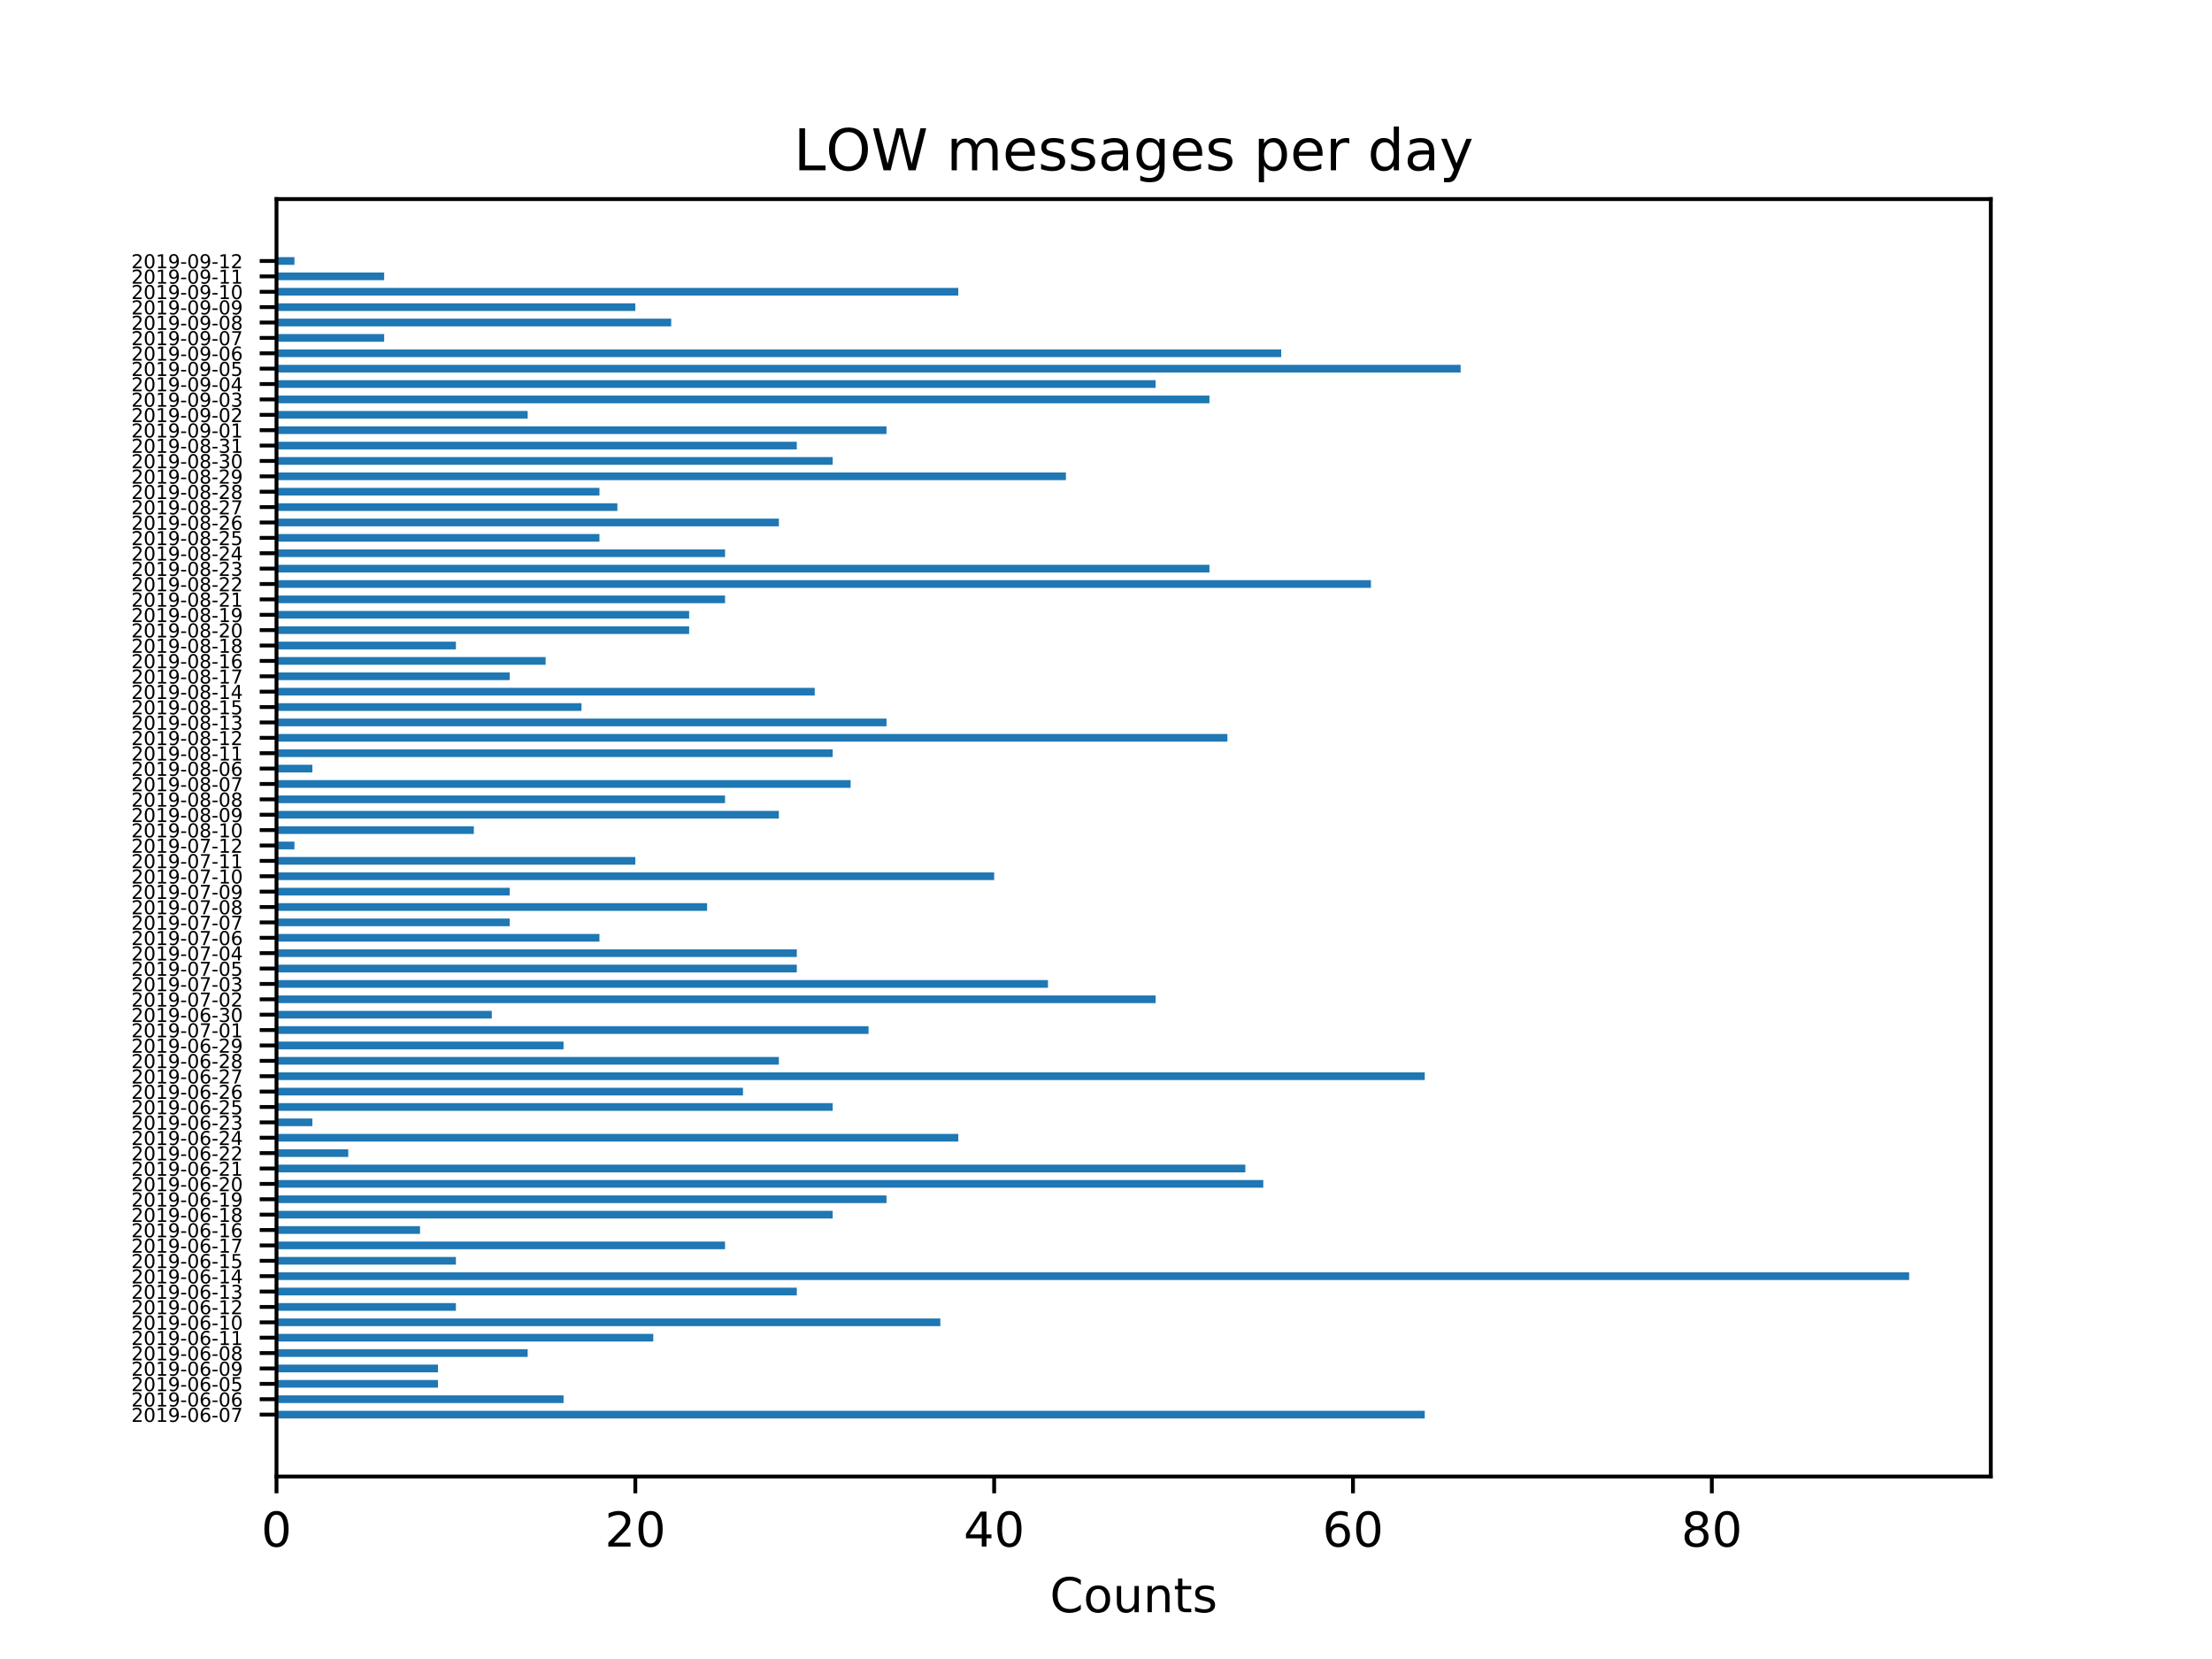 <?xml version="1.0" encoding="utf-8" standalone="no"?>
<!DOCTYPE svg PUBLIC "-//W3C//DTD SVG 1.1//EN"
  "http://www.w3.org/Graphics/SVG/1.1/DTD/svg11.dtd">
<!-- Created with matplotlib (https://matplotlib.org/) -->
<svg height="345.6pt" version="1.1" viewBox="0 0 460.8 345.6" width="460.8pt" xmlns="http://www.w3.org/2000/svg" xmlns:xlink="http://www.w3.org/1999/xlink">
 <defs>
  <style type="text/css">
*{stroke-linecap:butt;stroke-linejoin:round;}
  </style>
 </defs>
 <g id="figure_1">
  <g id="patch_1">
   <path d="M 0 345.6 
L 460.8 345.6 
L 460.8 0 
L 0 0 
z
" style="fill:#ffffff;"/>
  </g>
  <g id="axes_1">
   <g id="patch_2">
    <path d="M 57.6 307.584 
L 414.72 307.584 
L 414.72 41.472 
L 57.6 41.472 
z
" style="fill:#ffffff;"/>
   </g>
   <g id="patch_3">
    <path clip-path="url(#p94aabbed39)" d="M 57.6 295.488 
L 296.801 295.488 
L 296.801 293.886 
L 57.6 293.886 
z
" style="fill:#1f77b4;"/>
   </g>
   <g id="patch_4">
    <path clip-path="url(#p94aabbed39)" d="M 57.6 292.284 
L 117.4 292.284 
L 117.4 290.682 
L 57.6 290.682 
z
" style="fill:#1f77b4;"/>
   </g>
   <g id="patch_5">
    <path clip-path="url(#p94aabbed39)" d="M 57.6 289.08 
L 91.238 289.08 
L 91.238 287.477 
L 57.6 287.477 
z
" style="fill:#1f77b4;"/>
   </g>
   <g id="patch_6">
    <path clip-path="url(#p94aabbed39)" d="M 57.6 285.875 
L 91.238 285.875 
L 91.238 284.273 
L 57.6 284.273 
z
" style="fill:#1f77b4;"/>
   </g>
   <g id="patch_7">
    <path clip-path="url(#p94aabbed39)" d="M 57.6 282.671 
L 109.925 282.671 
L 109.925 281.069 
L 57.6 281.069 
z
" style="fill:#1f77b4;"/>
   </g>
   <g id="patch_8">
    <path clip-path="url(#p94aabbed39)" d="M 57.6 279.467 
L 136.088 279.467 
L 136.088 277.865 
L 57.6 277.865 
z
" style="fill:#1f77b4;"/>
   </g>
   <g id="patch_9">
    <path clip-path="url(#p94aabbed39)" d="M 57.6 276.263 
L 195.888 276.263 
L 195.888 274.66 
L 57.6 274.66 
z
" style="fill:#1f77b4;"/>
   </g>
   <g id="patch_10">
    <path clip-path="url(#p94aabbed39)" d="M 57.6 273.058 
L 94.975 273.058 
L 94.975 271.456 
L 57.6 271.456 
z
" style="fill:#1f77b4;"/>
   </g>
   <g id="patch_11">
    <path clip-path="url(#p94aabbed39)" d="M 57.6 269.854 
L 165.988 269.854 
L 165.988 268.252 
L 57.6 268.252 
z
" style="fill:#1f77b4;"/>
   </g>
   <g id="patch_12">
    <path clip-path="url(#p94aabbed39)" d="M 57.6 266.65 
L 397.714 266.65 
L 397.714 265.048 
L 57.6 265.048 
z
" style="fill:#1f77b4;"/>
   </g>
   <g id="patch_13">
    <path clip-path="url(#p94aabbed39)" d="M 57.6 263.446 
L 94.975 263.446 
L 94.975 261.843 
L 57.6 261.843 
z
" style="fill:#1f77b4;"/>
   </g>
   <g id="patch_14">
    <path clip-path="url(#p94aabbed39)" d="M 57.6 260.241 
L 151.038 260.241 
L 151.038 258.639 
L 57.6 258.639 
z
" style="fill:#1f77b4;"/>
   </g>
   <g id="patch_15">
    <path clip-path="url(#p94aabbed39)" d="M 57.6 257.037 
L 87.5 257.037 
L 87.5 255.435 
L 57.6 255.435 
z
" style="fill:#1f77b4;"/>
   </g>
   <g id="patch_16">
    <path clip-path="url(#p94aabbed39)" d="M 57.6 253.833 
L 173.463 253.833 
L 173.463 252.231 
L 57.6 252.231 
z
" style="fill:#1f77b4;"/>
   </g>
   <g id="patch_17">
    <path clip-path="url(#p94aabbed39)" d="M 57.6 250.629 
L 184.676 250.629 
L 184.676 249.027 
L 57.6 249.027 
z
" style="fill:#1f77b4;"/>
   </g>
   <g id="patch_18">
    <path clip-path="url(#p94aabbed39)" d="M 57.6 247.424 
L 263.164 247.424 
L 263.164 245.822 
L 57.6 245.822 
z
" style="fill:#1f77b4;"/>
   </g>
   <g id="patch_19">
    <path clip-path="url(#p94aabbed39)" d="M 57.6 244.22 
L 259.426 244.22 
L 259.426 242.618 
L 57.6 242.618 
z
" style="fill:#1f77b4;"/>
   </g>
   <g id="patch_20">
    <path clip-path="url(#p94aabbed39)" d="M 57.6 241.016 
L 72.55 241.016 
L 72.55 239.414 
L 57.6 239.414 
z
" style="fill:#1f77b4;"/>
   </g>
   <g id="patch_21">
    <path clip-path="url(#p94aabbed39)" d="M 57.6 237.812 
L 199.626 237.812 
L 199.626 236.21 
L 57.6 236.21 
z
" style="fill:#1f77b4;"/>
   </g>
   <g id="patch_22">
    <path clip-path="url(#p94aabbed39)" d="M 57.6 234.607 
L 65.075 234.607 
L 65.075 233.005 
L 57.6 233.005 
z
" style="fill:#1f77b4;"/>
   </g>
   <g id="patch_23">
    <path clip-path="url(#p94aabbed39)" d="M 57.6 231.403 
L 173.463 231.403 
L 173.463 229.801 
L 57.6 229.801 
z
" style="fill:#1f77b4;"/>
   </g>
   <g id="patch_24">
    <path clip-path="url(#p94aabbed39)" d="M 57.6 228.199 
L 154.776 228.199 
L 154.776 226.597 
L 57.6 226.597 
z
" style="fill:#1f77b4;"/>
   </g>
   <g id="patch_25">
    <path clip-path="url(#p94aabbed39)" d="M 57.6 224.995 
L 296.801 224.995 
L 296.801 223.393 
L 57.6 223.393 
z
" style="fill:#1f77b4;"/>
   </g>
   <g id="patch_26">
    <path clip-path="url(#p94aabbed39)" d="M 57.6 221.791 
L 162.251 221.791 
L 162.251 220.188 
L 57.6 220.188 
z
" style="fill:#1f77b4;"/>
   </g>
   <g id="patch_27">
    <path clip-path="url(#p94aabbed39)" d="M 57.6 218.586 
L 117.4 218.586 
L 117.4 216.984 
L 57.6 216.984 
z
" style="fill:#1f77b4;"/>
   </g>
   <g id="patch_28">
    <path clip-path="url(#p94aabbed39)" d="M 57.6 215.382 
L 180.938 215.382 
L 180.938 213.78 
L 57.6 213.78 
z
" style="fill:#1f77b4;"/>
   </g>
   <g id="patch_29">
    <path clip-path="url(#p94aabbed39)" d="M 57.6 212.178 
L 102.45 212.178 
L 102.45 210.576 
L 57.6 210.576 
z
" style="fill:#1f77b4;"/>
   </g>
   <g id="patch_30">
    <path clip-path="url(#p94aabbed39)" d="M 57.6 208.974 
L 240.738 208.974 
L 240.738 207.371 
L 57.6 207.371 
z
" style="fill:#1f77b4;"/>
   </g>
   <g id="patch_31">
    <path clip-path="url(#p94aabbed39)" d="M 57.6 205.769 
L 218.313 205.769 
L 218.313 204.167 
L 57.6 204.167 
z
" style="fill:#1f77b4;"/>
   </g>
   <g id="patch_32">
    <path clip-path="url(#p94aabbed39)" d="M 57.6 202.565 
L 165.988 202.565 
L 165.988 200.963 
L 57.6 200.963 
z
" style="fill:#1f77b4;"/>
   </g>
   <g id="patch_33">
    <path clip-path="url(#p94aabbed39)" d="M 57.6 199.361 
L 165.988 199.361 
L 165.988 197.759 
L 57.6 197.759 
z
" style="fill:#1f77b4;"/>
   </g>
   <g id="patch_34">
    <path clip-path="url(#p94aabbed39)" d="M 57.6 196.157 
L 124.875 196.157 
L 124.875 194.554 
L 57.6 194.554 
z
" style="fill:#1f77b4;"/>
   </g>
   <g id="patch_35">
    <path clip-path="url(#p94aabbed39)" d="M 57.6 192.952 
L 106.188 192.952 
L 106.188 191.35 
L 57.6 191.35 
z
" style="fill:#1f77b4;"/>
   </g>
   <g id="patch_36">
    <path clip-path="url(#p94aabbed39)" d="M 57.6 189.748 
L 147.3 189.748 
L 147.3 188.146 
L 57.6 188.146 
z
" style="fill:#1f77b4;"/>
   </g>
   <g id="patch_37">
    <path clip-path="url(#p94aabbed39)" d="M 57.6 186.544 
L 106.188 186.544 
L 106.188 184.942 
L 57.6 184.942 
z
" style="fill:#1f77b4;"/>
   </g>
   <g id="patch_38">
    <path clip-path="url(#p94aabbed39)" d="M 57.6 183.34 
L 207.101 183.34 
L 207.101 181.738 
L 57.6 181.738 
z
" style="fill:#1f77b4;"/>
   </g>
   <g id="patch_39">
    <path clip-path="url(#p94aabbed39)" d="M 57.6 180.135 
L 132.35 180.135 
L 132.35 178.533 
L 57.6 178.533 
z
" style="fill:#1f77b4;"/>
   </g>
   <g id="patch_40">
    <path clip-path="url(#p94aabbed39)" d="M 57.6 176.931 
L 61.338 176.931 
L 61.338 175.329 
L 57.6 175.329 
z
" style="fill:#1f77b4;"/>
   </g>
   <g id="patch_41">
    <path clip-path="url(#p94aabbed39)" d="M 57.6 173.727 
L 98.713 173.727 
L 98.713 172.125 
L 57.6 172.125 
z
" style="fill:#1f77b4;"/>
   </g>
   <g id="patch_42">
    <path clip-path="url(#p94aabbed39)" d="M 57.6 170.523 
L 162.251 170.523 
L 162.251 168.921 
L 57.6 168.921 
z
" style="fill:#1f77b4;"/>
   </g>
   <g id="patch_43">
    <path clip-path="url(#p94aabbed39)" d="M 57.6 167.318 
L 151.038 167.318 
L 151.038 165.716 
L 57.6 165.716 
z
" style="fill:#1f77b4;"/>
   </g>
   <g id="patch_44">
    <path clip-path="url(#p94aabbed39)" d="M 57.6 164.114 
L 177.201 164.114 
L 177.201 162.512 
L 57.6 162.512 
z
" style="fill:#1f77b4;"/>
   </g>
   <g id="patch_45">
    <path clip-path="url(#p94aabbed39)" d="M 57.6 160.91 
L 65.075 160.91 
L 65.075 159.308 
L 57.6 159.308 
z
" style="fill:#1f77b4;"/>
   </g>
   <g id="patch_46">
    <path clip-path="url(#p94aabbed39)" d="M 57.6 157.706 
L 173.463 157.706 
L 173.463 156.104 
L 57.6 156.104 
z
" style="fill:#1f77b4;"/>
   </g>
   <g id="patch_47">
    <path clip-path="url(#p94aabbed39)" d="M 57.6 154.502 
L 255.689 154.502 
L 255.689 152.899 
L 57.6 152.899 
z
" style="fill:#1f77b4;"/>
   </g>
   <g id="patch_48">
    <path clip-path="url(#p94aabbed39)" d="M 57.6 151.297 
L 184.676 151.297 
L 184.676 149.695 
L 57.6 149.695 
z
" style="fill:#1f77b4;"/>
   </g>
   <g id="patch_49">
    <path clip-path="url(#p94aabbed39)" d="M 57.6 148.093 
L 121.138 148.093 
L 121.138 146.491 
L 57.6 146.491 
z
" style="fill:#1f77b4;"/>
   </g>
   <g id="patch_50">
    <path clip-path="url(#p94aabbed39)" d="M 57.6 144.889 
L 169.726 144.889 
L 169.726 143.287 
L 57.6 143.287 
z
" style="fill:#1f77b4;"/>
   </g>
   <g id="patch_51">
    <path clip-path="url(#p94aabbed39)" d="M 57.6 141.685 
L 106.188 141.685 
L 106.188 140.082 
L 57.6 140.082 
z
" style="fill:#1f77b4;"/>
   </g>
   <g id="patch_52">
    <path clip-path="url(#p94aabbed39)" d="M 57.6 138.48 
L 113.663 138.48 
L 113.663 136.878 
L 57.6 136.878 
z
" style="fill:#1f77b4;"/>
   </g>
   <g id="patch_53">
    <path clip-path="url(#p94aabbed39)" d="M 57.6 135.276 
L 94.975 135.276 
L 94.975 133.674 
L 57.6 133.674 
z
" style="fill:#1f77b4;"/>
   </g>
   <g id="patch_54">
    <path clip-path="url(#p94aabbed39)" d="M 57.6 132.072 
L 143.563 132.072 
L 143.563 130.47 
L 57.6 130.47 
z
" style="fill:#1f77b4;"/>
   </g>
   <g id="patch_55">
    <path clip-path="url(#p94aabbed39)" d="M 57.6 128.868 
L 143.563 128.868 
L 143.563 127.265 
L 57.6 127.265 
z
" style="fill:#1f77b4;"/>
   </g>
   <g id="patch_56">
    <path clip-path="url(#p94aabbed39)" d="M 57.6 125.663 
L 151.038 125.663 
L 151.038 124.061 
L 57.6 124.061 
z
" style="fill:#1f77b4;"/>
   </g>
   <g id="patch_57">
    <path clip-path="url(#p94aabbed39)" d="M 57.6 122.459 
L 285.589 122.459 
L 285.589 120.857 
L 57.6 120.857 
z
" style="fill:#1f77b4;"/>
   </g>
   <g id="patch_58">
    <path clip-path="url(#p94aabbed39)" d="M 57.6 119.255 
L 251.951 119.255 
L 251.951 117.653 
L 57.6 117.653 
z
" style="fill:#1f77b4;"/>
   </g>
   <g id="patch_59">
    <path clip-path="url(#p94aabbed39)" d="M 57.6 116.051 
L 151.038 116.051 
L 151.038 114.449 
L 57.6 114.449 
z
" style="fill:#1f77b4;"/>
   </g>
   <g id="patch_60">
    <path clip-path="url(#p94aabbed39)" d="M 57.6 112.846 
L 124.875 112.846 
L 124.875 111.244 
L 57.6 111.244 
z
" style="fill:#1f77b4;"/>
   </g>
   <g id="patch_61">
    <path clip-path="url(#p94aabbed39)" d="M 57.6 109.642 
L 162.251 109.642 
L 162.251 108.04 
L 57.6 108.04 
z
" style="fill:#1f77b4;"/>
   </g>
   <g id="patch_62">
    <path clip-path="url(#p94aabbed39)" d="M 57.6 106.438 
L 128.613 106.438 
L 128.613 104.836 
L 57.6 104.836 
z
" style="fill:#1f77b4;"/>
   </g>
   <g id="patch_63">
    <path clip-path="url(#p94aabbed39)" d="M 57.6 103.234 
L 124.875 103.234 
L 124.875 101.632 
L 57.6 101.632 
z
" style="fill:#1f77b4;"/>
   </g>
   <g id="patch_64">
    <path clip-path="url(#p94aabbed39)" d="M 57.6 100.029 
L 222.051 100.029 
L 222.051 98.427 
L 57.6 98.427 
z
" style="fill:#1f77b4;"/>
   </g>
   <g id="patch_65">
    <path clip-path="url(#p94aabbed39)" d="M 57.6 96.825 
L 173.463 96.825 
L 173.463 95.223 
L 57.6 95.223 
z
" style="fill:#1f77b4;"/>
   </g>
   <g id="patch_66">
    <path clip-path="url(#p94aabbed39)" d="M 57.6 93.621 
L 165.988 93.621 
L 165.988 92.019 
L 57.6 92.019 
z
" style="fill:#1f77b4;"/>
   </g>
   <g id="patch_67">
    <path clip-path="url(#p94aabbed39)" d="M 57.6 90.417 
L 184.676 90.417 
L 184.676 88.815 
L 57.6 88.815 
z
" style="fill:#1f77b4;"/>
   </g>
   <g id="patch_68">
    <path clip-path="url(#p94aabbed39)" d="M 57.6 87.213 
L 109.925 87.213 
L 109.925 85.61 
L 57.6 85.61 
z
" style="fill:#1f77b4;"/>
   </g>
   <g id="patch_69">
    <path clip-path="url(#p94aabbed39)" d="M 57.6 84.008 
L 251.951 84.008 
L 251.951 82.406 
L 57.6 82.406 
z
" style="fill:#1f77b4;"/>
   </g>
   <g id="patch_70">
    <path clip-path="url(#p94aabbed39)" d="M 57.6 80.804 
L 240.738 80.804 
L 240.738 79.202 
L 57.6 79.202 
z
" style="fill:#1f77b4;"/>
   </g>
   <g id="patch_71">
    <path clip-path="url(#p94aabbed39)" d="M 57.6 77.6 
L 304.276 77.6 
L 304.276 75.998 
L 57.6 75.998 
z
" style="fill:#1f77b4;"/>
   </g>
   <g id="patch_72">
    <path clip-path="url(#p94aabbed39)" d="M 57.6 74.396 
L 266.901 74.396 
L 266.901 72.793 
L 57.6 72.793 
z
" style="fill:#1f77b4;"/>
   </g>
   <g id="patch_73">
    <path clip-path="url(#p94aabbed39)" d="M 57.6 71.191 
L 80.025 71.191 
L 80.025 69.589 
L 57.6 69.589 
z
" style="fill:#1f77b4;"/>
   </g>
   <g id="patch_74">
    <path clip-path="url(#p94aabbed39)" d="M 57.6 67.987 
L 139.825 67.987 
L 139.825 66.385 
L 57.6 66.385 
z
" style="fill:#1f77b4;"/>
   </g>
   <g id="patch_75">
    <path clip-path="url(#p94aabbed39)" d="M 57.6 64.783 
L 132.35 64.783 
L 132.35 63.181 
L 57.6 63.181 
z
" style="fill:#1f77b4;"/>
   </g>
   <g id="patch_76">
    <path clip-path="url(#p94aabbed39)" d="M 57.6 61.579 
L 199.626 61.579 
L 199.626 59.976 
L 57.6 59.976 
z
" style="fill:#1f77b4;"/>
   </g>
   <g id="patch_77">
    <path clip-path="url(#p94aabbed39)" d="M 57.6 58.374 
L 80.025 58.374 
L 80.025 56.772 
L 57.6 56.772 
z
" style="fill:#1f77b4;"/>
   </g>
   <g id="patch_78">
    <path clip-path="url(#p94aabbed39)" d="M 57.6 55.17 
L 61.338 55.17 
L 61.338 53.568 
L 57.6 53.568 
z
" style="fill:#1f77b4;"/>
   </g>
   <g id="matplotlib.axis_1">
    <g id="xtick_1">
     <g id="line2d_1">
      <defs>
       <path d="M 0 0 
L 0 3.5 
" id="m39167b6b7a" style="stroke:#000000;stroke-width:0.8;"/>
      </defs>
      <g>
       <use style="stroke:#000000;stroke-width:0.8;" x="57.6" xlink:href="#m39167b6b7a" y="307.584"/>
      </g>
     </g>
     <g id="text_1">
      <!-- 0 -->
      <defs>
       <path d="M 31.781 66.406 
Q 24.172 66.406 20.328 58.906 
Q 16.5 51.422 16.5 36.375 
Q 16.5 21.391 20.328 13.891 
Q 24.172 6.391 31.781 6.391 
Q 39.453 6.391 43.281 13.891 
Q 47.125 21.391 47.125 36.375 
Q 47.125 51.422 43.281 58.906 
Q 39.453 66.406 31.781 66.406 
z
M 31.781 74.219 
Q 44.047 74.219 50.516 64.516 
Q 56.984 54.828 56.984 36.375 
Q 56.984 17.969 50.516 8.266 
Q 44.047 -1.422 31.781 -1.422 
Q 19.531 -1.422 13.062 8.266 
Q 6.594 17.969 6.594 36.375 
Q 6.594 54.828 13.062 64.516 
Q 19.531 74.219 31.781 74.219 
z
" id="DejaVuSans-48"/>
      </defs>
      <g transform="translate(54.419 322.182)scale(0.1 -0.1)">
       <use xlink:href="#DejaVuSans-48"/>
      </g>
     </g>
    </g>
    <g id="xtick_2">
     <g id="line2d_2">
      <g>
       <use style="stroke:#000000;stroke-width:0.8;" x="132.35" xlink:href="#m39167b6b7a" y="307.584"/>
      </g>
     </g>
     <g id="text_2">
      <!-- 20 -->
      <defs>
       <path d="M 19.188 8.297 
L 53.609 8.297 
L 53.609 0 
L 7.328 0 
L 7.328 8.297 
Q 12.938 14.109 22.625 23.891 
Q 32.328 33.688 34.812 36.531 
Q 39.547 41.844 41.422 45.531 
Q 43.312 49.219 43.312 52.781 
Q 43.312 58.594 39.234 62.25 
Q 35.156 65.922 28.609 65.922 
Q 23.969 65.922 18.812 64.312 
Q 13.672 62.703 7.812 59.422 
L 7.812 69.391 
Q 13.766 71.781 18.938 73 
Q 24.125 74.219 28.422 74.219 
Q 39.75 74.219 46.484 68.547 
Q 53.219 62.891 53.219 53.422 
Q 53.219 48.922 51.531 44.891 
Q 49.859 40.875 45.406 35.406 
Q 44.188 33.984 37.641 27.219 
Q 31.109 20.453 19.188 8.297 
z
" id="DejaVuSans-50"/>
      </defs>
      <g transform="translate(125.988 322.182)scale(0.1 -0.1)">
       <use xlink:href="#DejaVuSans-50"/>
       <use x="63.623" xlink:href="#DejaVuSans-48"/>
      </g>
     </g>
    </g>
    <g id="xtick_3">
     <g id="line2d_3">
      <g>
       <use style="stroke:#000000;stroke-width:0.8;" x="207.101" xlink:href="#m39167b6b7a" y="307.584"/>
      </g>
     </g>
     <g id="text_3">
      <!-- 40 -->
      <defs>
       <path d="M 37.797 64.312 
L 12.891 25.391 
L 37.797 25.391 
z
M 35.203 72.906 
L 47.609 72.906 
L 47.609 25.391 
L 58.016 25.391 
L 58.016 17.188 
L 47.609 17.188 
L 47.609 0 
L 37.797 0 
L 37.797 17.188 
L 4.891 17.188 
L 4.891 26.703 
z
" id="DejaVuSans-52"/>
      </defs>
      <g transform="translate(200.738 322.182)scale(0.1 -0.1)">
       <use xlink:href="#DejaVuSans-52"/>
       <use x="63.623" xlink:href="#DejaVuSans-48"/>
      </g>
     </g>
    </g>
    <g id="xtick_4">
     <g id="line2d_4">
      <g>
       <use style="stroke:#000000;stroke-width:0.8;" x="281.851" xlink:href="#m39167b6b7a" y="307.584"/>
      </g>
     </g>
     <g id="text_4">
      <!-- 60 -->
      <defs>
       <path d="M 33.016 40.375 
Q 26.375 40.375 22.484 35.828 
Q 18.609 31.297 18.609 23.391 
Q 18.609 15.531 22.484 10.953 
Q 26.375 6.391 33.016 6.391 
Q 39.656 6.391 43.531 10.953 
Q 47.406 15.531 47.406 23.391 
Q 47.406 31.297 43.531 35.828 
Q 39.656 40.375 33.016 40.375 
z
M 52.594 71.297 
L 52.594 62.312 
Q 48.875 64.062 45.094 64.984 
Q 41.312 65.922 37.594 65.922 
Q 27.828 65.922 22.672 59.328 
Q 17.531 52.734 16.797 39.406 
Q 19.672 43.656 24.016 45.922 
Q 28.375 48.188 33.594 48.188 
Q 44.578 48.188 50.953 41.516 
Q 57.328 34.859 57.328 23.391 
Q 57.328 12.156 50.688 5.359 
Q 44.047 -1.422 33.016 -1.422 
Q 20.359 -1.422 13.672 8.266 
Q 6.984 17.969 6.984 36.375 
Q 6.984 53.656 15.188 63.938 
Q 23.391 74.219 37.203 74.219 
Q 40.922 74.219 44.703 73.484 
Q 48.484 72.75 52.594 71.297 
z
" id="DejaVuSans-54"/>
      </defs>
      <g transform="translate(275.489 322.182)scale(0.1 -0.1)">
       <use xlink:href="#DejaVuSans-54"/>
       <use x="63.623" xlink:href="#DejaVuSans-48"/>
      </g>
     </g>
    </g>
    <g id="xtick_5">
     <g id="line2d_5">
      <g>
       <use style="stroke:#000000;stroke-width:0.8;" x="356.602" xlink:href="#m39167b6b7a" y="307.584"/>
      </g>
     </g>
     <g id="text_5">
      <!-- 80 -->
      <defs>
       <path d="M 31.781 34.625 
Q 24.75 34.625 20.719 30.859 
Q 16.703 27.094 16.703 20.516 
Q 16.703 13.922 20.719 10.156 
Q 24.75 6.391 31.781 6.391 
Q 38.812 6.391 42.859 10.172 
Q 46.922 13.969 46.922 20.516 
Q 46.922 27.094 42.891 30.859 
Q 38.875 34.625 31.781 34.625 
z
M 21.922 38.812 
Q 15.578 40.375 12.031 44.719 
Q 8.5 49.078 8.5 55.328 
Q 8.5 64.062 14.719 69.141 
Q 20.953 74.219 31.781 74.219 
Q 42.672 74.219 48.875 69.141 
Q 55.078 64.062 55.078 55.328 
Q 55.078 49.078 51.531 44.719 
Q 48 40.375 41.703 38.812 
Q 48.828 37.156 52.797 32.312 
Q 56.781 27.484 56.781 20.516 
Q 56.781 9.906 50.312 4.234 
Q 43.844 -1.422 31.781 -1.422 
Q 19.734 -1.422 13.25 4.234 
Q 6.781 9.906 6.781 20.516 
Q 6.781 27.484 10.781 32.312 
Q 14.797 37.156 21.922 38.812 
z
M 18.312 54.391 
Q 18.312 48.734 21.844 45.562 
Q 25.391 42.391 31.781 42.391 
Q 38.141 42.391 41.719 45.562 
Q 45.312 48.734 45.312 54.391 
Q 45.312 60.062 41.719 63.234 
Q 38.141 66.406 31.781 66.406 
Q 25.391 66.406 21.844 63.234 
Q 18.312 60.062 18.312 54.391 
z
" id="DejaVuSans-56"/>
      </defs>
      <g transform="translate(350.239 322.182)scale(0.1 -0.1)">
       <use xlink:href="#DejaVuSans-56"/>
       <use x="63.623" xlink:href="#DejaVuSans-48"/>
      </g>
     </g>
    </g>
    <g id="text_6">
     <!-- Counts -->
     <defs>
      <path d="M 64.406 67.281 
L 64.406 56.891 
Q 59.422 61.531 53.781 63.812 
Q 48.141 66.109 41.797 66.109 
Q 29.297 66.109 22.656 58.469 
Q 16.016 50.828 16.016 36.375 
Q 16.016 21.969 22.656 14.328 
Q 29.297 6.688 41.797 6.688 
Q 48.141 6.688 53.781 8.984 
Q 59.422 11.281 64.406 15.922 
L 64.406 5.609 
Q 59.234 2.094 53.438 0.328 
Q 47.656 -1.422 41.219 -1.422 
Q 24.656 -1.422 15.125 8.703 
Q 5.609 18.844 5.609 36.375 
Q 5.609 53.953 15.125 64.078 
Q 24.656 74.219 41.219 74.219 
Q 47.75 74.219 53.531 72.484 
Q 59.328 70.75 64.406 67.281 
z
" id="DejaVuSans-67"/>
      <path d="M 30.609 48.391 
Q 23.391 48.391 19.188 42.75 
Q 14.984 37.109 14.984 27.297 
Q 14.984 17.484 19.156 11.844 
Q 23.344 6.203 30.609 6.203 
Q 37.797 6.203 41.984 11.859 
Q 46.188 17.531 46.188 27.297 
Q 46.188 37.016 41.984 42.703 
Q 37.797 48.391 30.609 48.391 
z
M 30.609 56 
Q 42.328 56 49.016 48.375 
Q 55.719 40.766 55.719 27.297 
Q 55.719 13.875 49.016 6.219 
Q 42.328 -1.422 30.609 -1.422 
Q 18.844 -1.422 12.172 6.219 
Q 5.516 13.875 5.516 27.297 
Q 5.516 40.766 12.172 48.375 
Q 18.844 56 30.609 56 
z
" id="DejaVuSans-111"/>
      <path d="M 8.5 21.578 
L 8.5 54.688 
L 17.484 54.688 
L 17.484 21.922 
Q 17.484 14.156 20.5 10.266 
Q 23.531 6.391 29.594 6.391 
Q 36.859 6.391 41.078 11.031 
Q 45.312 15.672 45.312 23.688 
L 45.312 54.688 
L 54.297 54.688 
L 54.297 0 
L 45.312 0 
L 45.312 8.406 
Q 42.047 3.422 37.719 1 
Q 33.406 -1.422 27.688 -1.422 
Q 18.266 -1.422 13.375 4.438 
Q 8.5 10.297 8.5 21.578 
z
M 31.109 56 
z
" id="DejaVuSans-117"/>
      <path d="M 54.891 33.016 
L 54.891 0 
L 45.906 0 
L 45.906 32.719 
Q 45.906 40.484 42.875 44.328 
Q 39.844 48.188 33.797 48.188 
Q 26.516 48.188 22.312 43.547 
Q 18.109 38.922 18.109 30.906 
L 18.109 0 
L 9.078 0 
L 9.078 54.688 
L 18.109 54.688 
L 18.109 46.188 
Q 21.344 51.125 25.703 53.562 
Q 30.078 56 35.797 56 
Q 45.219 56 50.047 50.172 
Q 54.891 44.344 54.891 33.016 
z
" id="DejaVuSans-110"/>
      <path d="M 18.312 70.219 
L 18.312 54.688 
L 36.812 54.688 
L 36.812 47.703 
L 18.312 47.703 
L 18.312 18.016 
Q 18.312 11.328 20.141 9.422 
Q 21.969 7.516 27.594 7.516 
L 36.812 7.516 
L 36.812 0 
L 27.594 0 
Q 17.188 0 13.234 3.875 
Q 9.281 7.766 9.281 18.016 
L 9.281 47.703 
L 2.688 47.703 
L 2.688 54.688 
L 9.281 54.688 
L 9.281 70.219 
z
" id="DejaVuSans-116"/>
      <path d="M 44.281 53.078 
L 44.281 44.578 
Q 40.484 46.531 36.375 47.5 
Q 32.281 48.484 27.875 48.484 
Q 21.188 48.484 17.844 46.438 
Q 14.5 44.391 14.5 40.281 
Q 14.5 37.156 16.891 35.375 
Q 19.281 33.594 26.516 31.984 
L 29.594 31.297 
Q 39.156 29.25 43.188 25.516 
Q 47.219 21.781 47.219 15.094 
Q 47.219 7.469 41.188 3.016 
Q 35.156 -1.422 24.609 -1.422 
Q 20.219 -1.422 15.453 -0.562 
Q 10.688 0.297 5.422 2 
L 5.422 11.281 
Q 10.406 8.688 15.234 7.391 
Q 20.062 6.109 24.812 6.109 
Q 31.156 6.109 34.562 8.281 
Q 37.984 10.453 37.984 14.406 
Q 37.984 18.062 35.516 20.016 
Q 33.062 21.969 24.703 23.781 
L 21.578 24.516 
Q 13.234 26.266 9.516 29.906 
Q 5.812 33.547 5.812 39.891 
Q 5.812 47.609 11.281 51.797 
Q 16.75 56 26.812 56 
Q 31.781 56 36.172 55.266 
Q 40.578 54.547 44.281 53.078 
z
" id="DejaVuSans-115"/>
     </defs>
     <g transform="translate(218.707 335.861)scale(0.1 -0.1)">
      <use xlink:href="#DejaVuSans-67"/>
      <use x="69.824" xlink:href="#DejaVuSans-111"/>
      <use x="131.006" xlink:href="#DejaVuSans-117"/>
      <use x="194.385" xlink:href="#DejaVuSans-110"/>
      <use x="257.764" xlink:href="#DejaVuSans-116"/>
      <use x="296.973" xlink:href="#DejaVuSans-115"/>
     </g>
    </g>
   </g>
   <g id="matplotlib.axis_2">
    <g id="ytick_1">
     <g id="line2d_6">
      <defs>
       <path d="M 0 0 
L -3.5 0 
" id="mbbc584a8a3" style="stroke:#000000;stroke-width:0.8;"/>
      </defs>
      <g>
       <use style="stroke:#000000;stroke-width:0.8;" x="57.6" xlink:href="#mbbc584a8a3" y="294.687"/>
      </g>
     </g>
     <g id="text_7">
      <!-- 2019-06-07 -->
      <defs>
       <path d="M 12.406 8.297 
L 28.516 8.297 
L 28.516 63.922 
L 10.984 60.406 
L 10.984 69.391 
L 28.422 72.906 
L 38.281 72.906 
L 38.281 8.297 
L 54.391 8.297 
L 54.391 0 
L 12.406 0 
z
" id="DejaVuSans-49"/>
       <path d="M 10.984 1.516 
L 10.984 10.5 
Q 14.703 8.734 18.5 7.812 
Q 22.312 6.891 25.984 6.891 
Q 35.75 6.891 40.891 13.453 
Q 46.047 20.016 46.781 33.406 
Q 43.953 29.203 39.594 26.953 
Q 35.25 24.703 29.984 24.703 
Q 19.047 24.703 12.672 31.312 
Q 6.297 37.938 6.297 49.422 
Q 6.297 60.641 12.938 67.422 
Q 19.578 74.219 30.609 74.219 
Q 43.266 74.219 49.922 64.516 
Q 56.594 54.828 56.594 36.375 
Q 56.594 19.141 48.406 8.859 
Q 40.234 -1.422 26.422 -1.422 
Q 22.703 -1.422 18.891 -0.688 
Q 15.094 0.047 10.984 1.516 
z
M 30.609 32.422 
Q 37.25 32.422 41.125 36.953 
Q 45.016 41.5 45.016 49.422 
Q 45.016 57.281 41.125 61.844 
Q 37.25 66.406 30.609 66.406 
Q 23.969 66.406 20.094 61.844 
Q 16.219 57.281 16.219 49.422 
Q 16.219 41.5 20.094 36.953 
Q 23.969 32.422 30.609 32.422 
z
" id="DejaVuSans-57"/>
       <path d="M 4.891 31.391 
L 31.203 31.391 
L 31.203 23.391 
L 4.891 23.391 
z
" id="DejaVuSans-45"/>
       <path d="M 8.203 72.906 
L 55.078 72.906 
L 55.078 68.703 
L 28.609 0 
L 18.312 0 
L 43.219 64.594 
L 8.203 64.594 
z
" id="DejaVuSans-55"/>
      </defs>
      <g transform="translate(27.354 296.207)scale(0.04 -0.04)">
       <use xlink:href="#DejaVuSans-50"/>
       <use x="63.623" xlink:href="#DejaVuSans-48"/>
       <use x="127.246" xlink:href="#DejaVuSans-49"/>
       <use x="190.869" xlink:href="#DejaVuSans-57"/>
       <use x="254.492" xlink:href="#DejaVuSans-45"/>
       <use x="290.576" xlink:href="#DejaVuSans-48"/>
       <use x="354.199" xlink:href="#DejaVuSans-54"/>
       <use x="417.822" xlink:href="#DejaVuSans-45"/>
       <use x="453.906" xlink:href="#DejaVuSans-48"/>
       <use x="517.529" xlink:href="#DejaVuSans-55"/>
      </g>
     </g>
    </g>
    <g id="ytick_2">
     <g id="line2d_7">
      <g>
       <use style="stroke:#000000;stroke-width:0.8;" x="57.6" xlink:href="#mbbc584a8a3" y="291.483"/>
      </g>
     </g>
     <g id="text_8">
      <!-- 2019-06-06 -->
      <g transform="translate(27.354 293.002)scale(0.04 -0.04)">
       <use xlink:href="#DejaVuSans-50"/>
       <use x="63.623" xlink:href="#DejaVuSans-48"/>
       <use x="127.246" xlink:href="#DejaVuSans-49"/>
       <use x="190.869" xlink:href="#DejaVuSans-57"/>
       <use x="254.492" xlink:href="#DejaVuSans-45"/>
       <use x="290.576" xlink:href="#DejaVuSans-48"/>
       <use x="354.199" xlink:href="#DejaVuSans-54"/>
       <use x="417.822" xlink:href="#DejaVuSans-45"/>
       <use x="453.906" xlink:href="#DejaVuSans-48"/>
       <use x="517.529" xlink:href="#DejaVuSans-54"/>
      </g>
     </g>
    </g>
    <g id="ytick_3">
     <g id="line2d_8">
      <g>
       <use style="stroke:#000000;stroke-width:0.8;" x="57.6" xlink:href="#mbbc584a8a3" y="288.278"/>
      </g>
     </g>
     <g id="text_9">
      <!-- 2019-06-05 -->
      <defs>
       <path d="M 10.797 72.906 
L 49.516 72.906 
L 49.516 64.594 
L 19.828 64.594 
L 19.828 46.734 
Q 21.969 47.469 24.109 47.828 
Q 26.266 48.188 28.422 48.188 
Q 40.625 48.188 47.75 41.5 
Q 54.891 34.812 54.891 23.391 
Q 54.891 11.625 47.562 5.094 
Q 40.234 -1.422 26.906 -1.422 
Q 22.312 -1.422 17.547 -0.641 
Q 12.797 0.141 7.719 1.703 
L 7.719 11.625 
Q 12.109 9.234 16.797 8.062 
Q 21.484 6.891 26.703 6.891 
Q 35.156 6.891 40.078 11.328 
Q 45.016 15.766 45.016 23.391 
Q 45.016 31 40.078 35.438 
Q 35.156 39.891 26.703 39.891 
Q 22.75 39.891 18.812 39.016 
Q 14.891 38.141 10.797 36.281 
z
" id="DejaVuSans-53"/>
      </defs>
      <g transform="translate(27.354 289.798)scale(0.04 -0.04)">
       <use xlink:href="#DejaVuSans-50"/>
       <use x="63.623" xlink:href="#DejaVuSans-48"/>
       <use x="127.246" xlink:href="#DejaVuSans-49"/>
       <use x="190.869" xlink:href="#DejaVuSans-57"/>
       <use x="254.492" xlink:href="#DejaVuSans-45"/>
       <use x="290.576" xlink:href="#DejaVuSans-48"/>
       <use x="354.199" xlink:href="#DejaVuSans-54"/>
       <use x="417.822" xlink:href="#DejaVuSans-45"/>
       <use x="453.906" xlink:href="#DejaVuSans-48"/>
       <use x="517.529" xlink:href="#DejaVuSans-53"/>
      </g>
     </g>
    </g>
    <g id="ytick_4">
     <g id="line2d_9">
      <g>
       <use style="stroke:#000000;stroke-width:0.8;" x="57.6" xlink:href="#mbbc584a8a3" y="285.074"/>
      </g>
     </g>
     <g id="text_10">
      <!-- 2019-06-09 -->
      <g transform="translate(27.354 286.594)scale(0.04 -0.04)">
       <use xlink:href="#DejaVuSans-50"/>
       <use x="63.623" xlink:href="#DejaVuSans-48"/>
       <use x="127.246" xlink:href="#DejaVuSans-49"/>
       <use x="190.869" xlink:href="#DejaVuSans-57"/>
       <use x="254.492" xlink:href="#DejaVuSans-45"/>
       <use x="290.576" xlink:href="#DejaVuSans-48"/>
       <use x="354.199" xlink:href="#DejaVuSans-54"/>
       <use x="417.822" xlink:href="#DejaVuSans-45"/>
       <use x="453.906" xlink:href="#DejaVuSans-48"/>
       <use x="517.529" xlink:href="#DejaVuSans-57"/>
      </g>
     </g>
    </g>
    <g id="ytick_5">
     <g id="line2d_10">
      <g>
       <use style="stroke:#000000;stroke-width:0.8;" x="57.6" xlink:href="#mbbc584a8a3" y="281.87"/>
      </g>
     </g>
     <g id="text_11">
      <!-- 2019-06-08 -->
      <g transform="translate(27.354 283.39)scale(0.04 -0.04)">
       <use xlink:href="#DejaVuSans-50"/>
       <use x="63.623" xlink:href="#DejaVuSans-48"/>
       <use x="127.246" xlink:href="#DejaVuSans-49"/>
       <use x="190.869" xlink:href="#DejaVuSans-57"/>
       <use x="254.492" xlink:href="#DejaVuSans-45"/>
       <use x="290.576" xlink:href="#DejaVuSans-48"/>
       <use x="354.199" xlink:href="#DejaVuSans-54"/>
       <use x="417.822" xlink:href="#DejaVuSans-45"/>
       <use x="453.906" xlink:href="#DejaVuSans-48"/>
       <use x="517.529" xlink:href="#DejaVuSans-56"/>
      </g>
     </g>
    </g>
    <g id="ytick_6">
     <g id="line2d_11">
      <g>
       <use style="stroke:#000000;stroke-width:0.8;" x="57.6" xlink:href="#mbbc584a8a3" y="278.666"/>
      </g>
     </g>
     <g id="text_12">
      <!-- 2019-06-11 -->
      <g transform="translate(27.354 280.185)scale(0.04 -0.04)">
       <use xlink:href="#DejaVuSans-50"/>
       <use x="63.623" xlink:href="#DejaVuSans-48"/>
       <use x="127.246" xlink:href="#DejaVuSans-49"/>
       <use x="190.869" xlink:href="#DejaVuSans-57"/>
       <use x="254.492" xlink:href="#DejaVuSans-45"/>
       <use x="290.576" xlink:href="#DejaVuSans-48"/>
       <use x="354.199" xlink:href="#DejaVuSans-54"/>
       <use x="417.822" xlink:href="#DejaVuSans-45"/>
       <use x="453.906" xlink:href="#DejaVuSans-49"/>
       <use x="517.529" xlink:href="#DejaVuSans-49"/>
      </g>
     </g>
    </g>
    <g id="ytick_7">
     <g id="line2d_12">
      <g>
       <use style="stroke:#000000;stroke-width:0.8;" x="57.6" xlink:href="#mbbc584a8a3" y="275.462"/>
      </g>
     </g>
     <g id="text_13">
      <!-- 2019-06-10 -->
      <g transform="translate(27.354 276.981)scale(0.04 -0.04)">
       <use xlink:href="#DejaVuSans-50"/>
       <use x="63.623" xlink:href="#DejaVuSans-48"/>
       <use x="127.246" xlink:href="#DejaVuSans-49"/>
       <use x="190.869" xlink:href="#DejaVuSans-57"/>
       <use x="254.492" xlink:href="#DejaVuSans-45"/>
       <use x="290.576" xlink:href="#DejaVuSans-48"/>
       <use x="354.199" xlink:href="#DejaVuSans-54"/>
       <use x="417.822" xlink:href="#DejaVuSans-45"/>
       <use x="453.906" xlink:href="#DejaVuSans-49"/>
       <use x="517.529" xlink:href="#DejaVuSans-48"/>
      </g>
     </g>
    </g>
    <g id="ytick_8">
     <g id="line2d_13">
      <g>
       <use style="stroke:#000000;stroke-width:0.8;" x="57.6" xlink:href="#mbbc584a8a3" y="272.257"/>
      </g>
     </g>
     <g id="text_14">
      <!-- 2019-06-12 -->
      <g transform="translate(27.354 273.777)scale(0.04 -0.04)">
       <use xlink:href="#DejaVuSans-50"/>
       <use x="63.623" xlink:href="#DejaVuSans-48"/>
       <use x="127.246" xlink:href="#DejaVuSans-49"/>
       <use x="190.869" xlink:href="#DejaVuSans-57"/>
       <use x="254.492" xlink:href="#DejaVuSans-45"/>
       <use x="290.576" xlink:href="#DejaVuSans-48"/>
       <use x="354.199" xlink:href="#DejaVuSans-54"/>
       <use x="417.822" xlink:href="#DejaVuSans-45"/>
       <use x="453.906" xlink:href="#DejaVuSans-49"/>
       <use x="517.529" xlink:href="#DejaVuSans-50"/>
      </g>
     </g>
    </g>
    <g id="ytick_9">
     <g id="line2d_14">
      <g>
       <use style="stroke:#000000;stroke-width:0.8;" x="57.6" xlink:href="#mbbc584a8a3" y="269.053"/>
      </g>
     </g>
     <g id="text_15">
      <!-- 2019-06-13 -->
      <defs>
       <path d="M 40.578 39.312 
Q 47.656 37.797 51.625 33 
Q 55.609 28.219 55.609 21.188 
Q 55.609 10.406 48.188 4.484 
Q 40.766 -1.422 27.094 -1.422 
Q 22.516 -1.422 17.656 -0.516 
Q 12.797 0.391 7.625 2.203 
L 7.625 11.719 
Q 11.719 9.328 16.594 8.109 
Q 21.484 6.891 26.812 6.891 
Q 36.078 6.891 40.938 10.547 
Q 45.797 14.203 45.797 21.188 
Q 45.797 27.641 41.281 31.266 
Q 36.766 34.906 28.719 34.906 
L 20.219 34.906 
L 20.219 43.016 
L 29.109 43.016 
Q 36.375 43.016 40.234 45.922 
Q 44.094 48.828 44.094 54.297 
Q 44.094 59.906 40.109 62.906 
Q 36.141 65.922 28.719 65.922 
Q 24.656 65.922 20.016 65.031 
Q 15.375 64.156 9.812 62.312 
L 9.812 71.094 
Q 15.438 72.656 20.344 73.438 
Q 25.25 74.219 29.594 74.219 
Q 40.828 74.219 47.359 69.109 
Q 53.906 64.016 53.906 55.328 
Q 53.906 49.266 50.438 45.094 
Q 46.969 40.922 40.578 39.312 
z
" id="DejaVuSans-51"/>
      </defs>
      <g transform="translate(27.354 270.573)scale(0.04 -0.04)">
       <use xlink:href="#DejaVuSans-50"/>
       <use x="63.623" xlink:href="#DejaVuSans-48"/>
       <use x="127.246" xlink:href="#DejaVuSans-49"/>
       <use x="190.869" xlink:href="#DejaVuSans-57"/>
       <use x="254.492" xlink:href="#DejaVuSans-45"/>
       <use x="290.576" xlink:href="#DejaVuSans-48"/>
       <use x="354.199" xlink:href="#DejaVuSans-54"/>
       <use x="417.822" xlink:href="#DejaVuSans-45"/>
       <use x="453.906" xlink:href="#DejaVuSans-49"/>
       <use x="517.529" xlink:href="#DejaVuSans-51"/>
      </g>
     </g>
    </g>
    <g id="ytick_10">
     <g id="line2d_15">
      <g>
       <use style="stroke:#000000;stroke-width:0.8;" x="57.6" xlink:href="#mbbc584a8a3" y="265.849"/>
      </g>
     </g>
     <g id="text_16">
      <!-- 2019-06-14 -->
      <g transform="translate(27.354 267.368)scale(0.04 -0.04)">
       <use xlink:href="#DejaVuSans-50"/>
       <use x="63.623" xlink:href="#DejaVuSans-48"/>
       <use x="127.246" xlink:href="#DejaVuSans-49"/>
       <use x="190.869" xlink:href="#DejaVuSans-57"/>
       <use x="254.492" xlink:href="#DejaVuSans-45"/>
       <use x="290.576" xlink:href="#DejaVuSans-48"/>
       <use x="354.199" xlink:href="#DejaVuSans-54"/>
       <use x="417.822" xlink:href="#DejaVuSans-45"/>
       <use x="453.906" xlink:href="#DejaVuSans-49"/>
       <use x="517.529" xlink:href="#DejaVuSans-52"/>
      </g>
     </g>
    </g>
    <g id="ytick_11">
     <g id="line2d_16">
      <g>
       <use style="stroke:#000000;stroke-width:0.8;" x="57.6" xlink:href="#mbbc584a8a3" y="262.645"/>
      </g>
     </g>
     <g id="text_17">
      <!-- 2019-06-15 -->
      <g transform="translate(27.354 264.164)scale(0.04 -0.04)">
       <use xlink:href="#DejaVuSans-50"/>
       <use x="63.623" xlink:href="#DejaVuSans-48"/>
       <use x="127.246" xlink:href="#DejaVuSans-49"/>
       <use x="190.869" xlink:href="#DejaVuSans-57"/>
       <use x="254.492" xlink:href="#DejaVuSans-45"/>
       <use x="290.576" xlink:href="#DejaVuSans-48"/>
       <use x="354.199" xlink:href="#DejaVuSans-54"/>
       <use x="417.822" xlink:href="#DejaVuSans-45"/>
       <use x="453.906" xlink:href="#DejaVuSans-49"/>
       <use x="517.529" xlink:href="#DejaVuSans-53"/>
      </g>
     </g>
    </g>
    <g id="ytick_12">
     <g id="line2d_17">
      <g>
       <use style="stroke:#000000;stroke-width:0.8;" x="57.6" xlink:href="#mbbc584a8a3" y="259.44"/>
      </g>
     </g>
     <g id="text_18">
      <!-- 2019-06-17 -->
      <g transform="translate(27.354 260.96)scale(0.04 -0.04)">
       <use xlink:href="#DejaVuSans-50"/>
       <use x="63.623" xlink:href="#DejaVuSans-48"/>
       <use x="127.246" xlink:href="#DejaVuSans-49"/>
       <use x="190.869" xlink:href="#DejaVuSans-57"/>
       <use x="254.492" xlink:href="#DejaVuSans-45"/>
       <use x="290.576" xlink:href="#DejaVuSans-48"/>
       <use x="354.199" xlink:href="#DejaVuSans-54"/>
       <use x="417.822" xlink:href="#DejaVuSans-45"/>
       <use x="453.906" xlink:href="#DejaVuSans-49"/>
       <use x="517.529" xlink:href="#DejaVuSans-55"/>
      </g>
     </g>
    </g>
    <g id="ytick_13">
     <g id="line2d_18">
      <g>
       <use style="stroke:#000000;stroke-width:0.8;" x="57.6" xlink:href="#mbbc584a8a3" y="256.236"/>
      </g>
     </g>
     <g id="text_19">
      <!-- 2019-06-16 -->
      <g transform="translate(27.354 257.756)scale(0.04 -0.04)">
       <use xlink:href="#DejaVuSans-50"/>
       <use x="63.623" xlink:href="#DejaVuSans-48"/>
       <use x="127.246" xlink:href="#DejaVuSans-49"/>
       <use x="190.869" xlink:href="#DejaVuSans-57"/>
       <use x="254.492" xlink:href="#DejaVuSans-45"/>
       <use x="290.576" xlink:href="#DejaVuSans-48"/>
       <use x="354.199" xlink:href="#DejaVuSans-54"/>
       <use x="417.822" xlink:href="#DejaVuSans-45"/>
       <use x="453.906" xlink:href="#DejaVuSans-49"/>
       <use x="517.529" xlink:href="#DejaVuSans-54"/>
      </g>
     </g>
    </g>
    <g id="ytick_14">
     <g id="line2d_19">
      <g>
       <use style="stroke:#000000;stroke-width:0.8;" x="57.6" xlink:href="#mbbc584a8a3" y="253.032"/>
      </g>
     </g>
     <g id="text_20">
      <!-- 2019-06-18 -->
      <g transform="translate(27.354 254.552)scale(0.04 -0.04)">
       <use xlink:href="#DejaVuSans-50"/>
       <use x="63.623" xlink:href="#DejaVuSans-48"/>
       <use x="127.246" xlink:href="#DejaVuSans-49"/>
       <use x="190.869" xlink:href="#DejaVuSans-57"/>
       <use x="254.492" xlink:href="#DejaVuSans-45"/>
       <use x="290.576" xlink:href="#DejaVuSans-48"/>
       <use x="354.199" xlink:href="#DejaVuSans-54"/>
       <use x="417.822" xlink:href="#DejaVuSans-45"/>
       <use x="453.906" xlink:href="#DejaVuSans-49"/>
       <use x="517.529" xlink:href="#DejaVuSans-56"/>
      </g>
     </g>
    </g>
    <g id="ytick_15">
     <g id="line2d_20">
      <g>
       <use style="stroke:#000000;stroke-width:0.8;" x="57.6" xlink:href="#mbbc584a8a3" y="249.828"/>
      </g>
     </g>
     <g id="text_21">
      <!-- 2019-06-19 -->
      <g transform="translate(27.354 251.347)scale(0.04 -0.04)">
       <use xlink:href="#DejaVuSans-50"/>
       <use x="63.623" xlink:href="#DejaVuSans-48"/>
       <use x="127.246" xlink:href="#DejaVuSans-49"/>
       <use x="190.869" xlink:href="#DejaVuSans-57"/>
       <use x="254.492" xlink:href="#DejaVuSans-45"/>
       <use x="290.576" xlink:href="#DejaVuSans-48"/>
       <use x="354.199" xlink:href="#DejaVuSans-54"/>
       <use x="417.822" xlink:href="#DejaVuSans-45"/>
       <use x="453.906" xlink:href="#DejaVuSans-49"/>
       <use x="517.529" xlink:href="#DejaVuSans-57"/>
      </g>
     </g>
    </g>
    <g id="ytick_16">
     <g id="line2d_21">
      <g>
       <use style="stroke:#000000;stroke-width:0.8;" x="57.6" xlink:href="#mbbc584a8a3" y="246.623"/>
      </g>
     </g>
     <g id="text_22">
      <!-- 2019-06-20 -->
      <g transform="translate(27.354 248.143)scale(0.04 -0.04)">
       <use xlink:href="#DejaVuSans-50"/>
       <use x="63.623" xlink:href="#DejaVuSans-48"/>
       <use x="127.246" xlink:href="#DejaVuSans-49"/>
       <use x="190.869" xlink:href="#DejaVuSans-57"/>
       <use x="254.492" xlink:href="#DejaVuSans-45"/>
       <use x="290.576" xlink:href="#DejaVuSans-48"/>
       <use x="354.199" xlink:href="#DejaVuSans-54"/>
       <use x="417.822" xlink:href="#DejaVuSans-45"/>
       <use x="453.906" xlink:href="#DejaVuSans-50"/>
       <use x="517.529" xlink:href="#DejaVuSans-48"/>
      </g>
     </g>
    </g>
    <g id="ytick_17">
     <g id="line2d_22">
      <g>
       <use style="stroke:#000000;stroke-width:0.8;" x="57.6" xlink:href="#mbbc584a8a3" y="243.419"/>
      </g>
     </g>
     <g id="text_23">
      <!-- 2019-06-21 -->
      <g transform="translate(27.354 244.939)scale(0.04 -0.04)">
       <use xlink:href="#DejaVuSans-50"/>
       <use x="63.623" xlink:href="#DejaVuSans-48"/>
       <use x="127.246" xlink:href="#DejaVuSans-49"/>
       <use x="190.869" xlink:href="#DejaVuSans-57"/>
       <use x="254.492" xlink:href="#DejaVuSans-45"/>
       <use x="290.576" xlink:href="#DejaVuSans-48"/>
       <use x="354.199" xlink:href="#DejaVuSans-54"/>
       <use x="417.822" xlink:href="#DejaVuSans-45"/>
       <use x="453.906" xlink:href="#DejaVuSans-50"/>
       <use x="517.529" xlink:href="#DejaVuSans-49"/>
      </g>
     </g>
    </g>
    <g id="ytick_18">
     <g id="line2d_23">
      <g>
       <use style="stroke:#000000;stroke-width:0.8;" x="57.6" xlink:href="#mbbc584a8a3" y="240.215"/>
      </g>
     </g>
     <g id="text_24">
      <!-- 2019-06-22 -->
      <g transform="translate(27.354 241.735)scale(0.04 -0.04)">
       <use xlink:href="#DejaVuSans-50"/>
       <use x="63.623" xlink:href="#DejaVuSans-48"/>
       <use x="127.246" xlink:href="#DejaVuSans-49"/>
       <use x="190.869" xlink:href="#DejaVuSans-57"/>
       <use x="254.492" xlink:href="#DejaVuSans-45"/>
       <use x="290.576" xlink:href="#DejaVuSans-48"/>
       <use x="354.199" xlink:href="#DejaVuSans-54"/>
       <use x="417.822" xlink:href="#DejaVuSans-45"/>
       <use x="453.906" xlink:href="#DejaVuSans-50"/>
       <use x="517.529" xlink:href="#DejaVuSans-50"/>
      </g>
     </g>
    </g>
    <g id="ytick_19">
     <g id="line2d_24">
      <g>
       <use style="stroke:#000000;stroke-width:0.8;" x="57.6" xlink:href="#mbbc584a8a3" y="237.011"/>
      </g>
     </g>
     <g id="text_25">
      <!-- 2019-06-24 -->
      <g transform="translate(27.354 238.53)scale(0.04 -0.04)">
       <use xlink:href="#DejaVuSans-50"/>
       <use x="63.623" xlink:href="#DejaVuSans-48"/>
       <use x="127.246" xlink:href="#DejaVuSans-49"/>
       <use x="190.869" xlink:href="#DejaVuSans-57"/>
       <use x="254.492" xlink:href="#DejaVuSans-45"/>
       <use x="290.576" xlink:href="#DejaVuSans-48"/>
       <use x="354.199" xlink:href="#DejaVuSans-54"/>
       <use x="417.822" xlink:href="#DejaVuSans-45"/>
       <use x="453.906" xlink:href="#DejaVuSans-50"/>
       <use x="517.529" xlink:href="#DejaVuSans-52"/>
      </g>
     </g>
    </g>
    <g id="ytick_20">
     <g id="line2d_25">
      <g>
       <use style="stroke:#000000;stroke-width:0.8;" x="57.6" xlink:href="#mbbc584a8a3" y="233.806"/>
      </g>
     </g>
     <g id="text_26">
      <!-- 2019-06-23 -->
      <g transform="translate(27.354 235.326)scale(0.04 -0.04)">
       <use xlink:href="#DejaVuSans-50"/>
       <use x="63.623" xlink:href="#DejaVuSans-48"/>
       <use x="127.246" xlink:href="#DejaVuSans-49"/>
       <use x="190.869" xlink:href="#DejaVuSans-57"/>
       <use x="254.492" xlink:href="#DejaVuSans-45"/>
       <use x="290.576" xlink:href="#DejaVuSans-48"/>
       <use x="354.199" xlink:href="#DejaVuSans-54"/>
       <use x="417.822" xlink:href="#DejaVuSans-45"/>
       <use x="453.906" xlink:href="#DejaVuSans-50"/>
       <use x="517.529" xlink:href="#DejaVuSans-51"/>
      </g>
     </g>
    </g>
    <g id="ytick_21">
     <g id="line2d_26">
      <g>
       <use style="stroke:#000000;stroke-width:0.8;" x="57.6" xlink:href="#mbbc584a8a3" y="230.602"/>
      </g>
     </g>
     <g id="text_27">
      <!-- 2019-06-25 -->
      <g transform="translate(27.354 232.122)scale(0.04 -0.04)">
       <use xlink:href="#DejaVuSans-50"/>
       <use x="63.623" xlink:href="#DejaVuSans-48"/>
       <use x="127.246" xlink:href="#DejaVuSans-49"/>
       <use x="190.869" xlink:href="#DejaVuSans-57"/>
       <use x="254.492" xlink:href="#DejaVuSans-45"/>
       <use x="290.576" xlink:href="#DejaVuSans-48"/>
       <use x="354.199" xlink:href="#DejaVuSans-54"/>
       <use x="417.822" xlink:href="#DejaVuSans-45"/>
       <use x="453.906" xlink:href="#DejaVuSans-50"/>
       <use x="517.529" xlink:href="#DejaVuSans-53"/>
      </g>
     </g>
    </g>
    <g id="ytick_22">
     <g id="line2d_27">
      <g>
       <use style="stroke:#000000;stroke-width:0.8;" x="57.6" xlink:href="#mbbc584a8a3" y="227.398"/>
      </g>
     </g>
     <g id="text_28">
      <!-- 2019-06-26 -->
      <g transform="translate(27.354 228.918)scale(0.04 -0.04)">
       <use xlink:href="#DejaVuSans-50"/>
       <use x="63.623" xlink:href="#DejaVuSans-48"/>
       <use x="127.246" xlink:href="#DejaVuSans-49"/>
       <use x="190.869" xlink:href="#DejaVuSans-57"/>
       <use x="254.492" xlink:href="#DejaVuSans-45"/>
       <use x="290.576" xlink:href="#DejaVuSans-48"/>
       <use x="354.199" xlink:href="#DejaVuSans-54"/>
       <use x="417.822" xlink:href="#DejaVuSans-45"/>
       <use x="453.906" xlink:href="#DejaVuSans-50"/>
       <use x="517.529" xlink:href="#DejaVuSans-54"/>
      </g>
     </g>
    </g>
    <g id="ytick_23">
     <g id="line2d_28">
      <g>
       <use style="stroke:#000000;stroke-width:0.8;" x="57.6" xlink:href="#mbbc584a8a3" y="224.194"/>
      </g>
     </g>
     <g id="text_29">
      <!-- 2019-06-27 -->
      <g transform="translate(27.354 225.713)scale(0.04 -0.04)">
       <use xlink:href="#DejaVuSans-50"/>
       <use x="63.623" xlink:href="#DejaVuSans-48"/>
       <use x="127.246" xlink:href="#DejaVuSans-49"/>
       <use x="190.869" xlink:href="#DejaVuSans-57"/>
       <use x="254.492" xlink:href="#DejaVuSans-45"/>
       <use x="290.576" xlink:href="#DejaVuSans-48"/>
       <use x="354.199" xlink:href="#DejaVuSans-54"/>
       <use x="417.822" xlink:href="#DejaVuSans-45"/>
       <use x="453.906" xlink:href="#DejaVuSans-50"/>
       <use x="517.529" xlink:href="#DejaVuSans-55"/>
      </g>
     </g>
    </g>
    <g id="ytick_24">
     <g id="line2d_29">
      <g>
       <use style="stroke:#000000;stroke-width:0.8;" x="57.6" xlink:href="#mbbc584a8a3" y="220.989"/>
      </g>
     </g>
     <g id="text_30">
      <!-- 2019-06-28 -->
      <g transform="translate(27.354 222.509)scale(0.04 -0.04)">
       <use xlink:href="#DejaVuSans-50"/>
       <use x="63.623" xlink:href="#DejaVuSans-48"/>
       <use x="127.246" xlink:href="#DejaVuSans-49"/>
       <use x="190.869" xlink:href="#DejaVuSans-57"/>
       <use x="254.492" xlink:href="#DejaVuSans-45"/>
       <use x="290.576" xlink:href="#DejaVuSans-48"/>
       <use x="354.199" xlink:href="#DejaVuSans-54"/>
       <use x="417.822" xlink:href="#DejaVuSans-45"/>
       <use x="453.906" xlink:href="#DejaVuSans-50"/>
       <use x="517.529" xlink:href="#DejaVuSans-56"/>
      </g>
     </g>
    </g>
    <g id="ytick_25">
     <g id="line2d_30">
      <g>
       <use style="stroke:#000000;stroke-width:0.8;" x="57.6" xlink:href="#mbbc584a8a3" y="217.785"/>
      </g>
     </g>
     <g id="text_31">
      <!-- 2019-06-29 -->
      <g transform="translate(27.354 219.305)scale(0.04 -0.04)">
       <use xlink:href="#DejaVuSans-50"/>
       <use x="63.623" xlink:href="#DejaVuSans-48"/>
       <use x="127.246" xlink:href="#DejaVuSans-49"/>
       <use x="190.869" xlink:href="#DejaVuSans-57"/>
       <use x="254.492" xlink:href="#DejaVuSans-45"/>
       <use x="290.576" xlink:href="#DejaVuSans-48"/>
       <use x="354.199" xlink:href="#DejaVuSans-54"/>
       <use x="417.822" xlink:href="#DejaVuSans-45"/>
       <use x="453.906" xlink:href="#DejaVuSans-50"/>
       <use x="517.529" xlink:href="#DejaVuSans-57"/>
      </g>
     </g>
    </g>
    <g id="ytick_26">
     <g id="line2d_31">
      <g>
       <use style="stroke:#000000;stroke-width:0.8;" x="57.6" xlink:href="#mbbc584a8a3" y="214.581"/>
      </g>
     </g>
     <g id="text_32">
      <!-- 2019-07-01 -->
      <g transform="translate(27.354 216.101)scale(0.04 -0.04)">
       <use xlink:href="#DejaVuSans-50"/>
       <use x="63.623" xlink:href="#DejaVuSans-48"/>
       <use x="127.246" xlink:href="#DejaVuSans-49"/>
       <use x="190.869" xlink:href="#DejaVuSans-57"/>
       <use x="254.492" xlink:href="#DejaVuSans-45"/>
       <use x="290.576" xlink:href="#DejaVuSans-48"/>
       <use x="354.199" xlink:href="#DejaVuSans-55"/>
       <use x="417.822" xlink:href="#DejaVuSans-45"/>
       <use x="453.906" xlink:href="#DejaVuSans-48"/>
       <use x="517.529" xlink:href="#DejaVuSans-49"/>
      </g>
     </g>
    </g>
    <g id="ytick_27">
     <g id="line2d_32">
      <g>
       <use style="stroke:#000000;stroke-width:0.8;" x="57.6" xlink:href="#mbbc584a8a3" y="211.377"/>
      </g>
     </g>
     <g id="text_33">
      <!-- 2019-06-30 -->
      <g transform="translate(27.354 212.896)scale(0.04 -0.04)">
       <use xlink:href="#DejaVuSans-50"/>
       <use x="63.623" xlink:href="#DejaVuSans-48"/>
       <use x="127.246" xlink:href="#DejaVuSans-49"/>
       <use x="190.869" xlink:href="#DejaVuSans-57"/>
       <use x="254.492" xlink:href="#DejaVuSans-45"/>
       <use x="290.576" xlink:href="#DejaVuSans-48"/>
       <use x="354.199" xlink:href="#DejaVuSans-54"/>
       <use x="417.822" xlink:href="#DejaVuSans-45"/>
       <use x="453.906" xlink:href="#DejaVuSans-51"/>
       <use x="517.529" xlink:href="#DejaVuSans-48"/>
      </g>
     </g>
    </g>
    <g id="ytick_28">
     <g id="line2d_33">
      <g>
       <use style="stroke:#000000;stroke-width:0.8;" x="57.6" xlink:href="#mbbc584a8a3" y="208.173"/>
      </g>
     </g>
     <g id="text_34">
      <!-- 2019-07-02 -->
      <g transform="translate(27.354 209.692)scale(0.04 -0.04)">
       <use xlink:href="#DejaVuSans-50"/>
       <use x="63.623" xlink:href="#DejaVuSans-48"/>
       <use x="127.246" xlink:href="#DejaVuSans-49"/>
       <use x="190.869" xlink:href="#DejaVuSans-57"/>
       <use x="254.492" xlink:href="#DejaVuSans-45"/>
       <use x="290.576" xlink:href="#DejaVuSans-48"/>
       <use x="354.199" xlink:href="#DejaVuSans-55"/>
       <use x="417.822" xlink:href="#DejaVuSans-45"/>
       <use x="453.906" xlink:href="#DejaVuSans-48"/>
       <use x="517.529" xlink:href="#DejaVuSans-50"/>
      </g>
     </g>
    </g>
    <g id="ytick_29">
     <g id="line2d_34">
      <g>
       <use style="stroke:#000000;stroke-width:0.8;" x="57.6" xlink:href="#mbbc584a8a3" y="204.968"/>
      </g>
     </g>
     <g id="text_35">
      <!-- 2019-07-03 -->
      <g transform="translate(27.354 206.488)scale(0.04 -0.04)">
       <use xlink:href="#DejaVuSans-50"/>
       <use x="63.623" xlink:href="#DejaVuSans-48"/>
       <use x="127.246" xlink:href="#DejaVuSans-49"/>
       <use x="190.869" xlink:href="#DejaVuSans-57"/>
       <use x="254.492" xlink:href="#DejaVuSans-45"/>
       <use x="290.576" xlink:href="#DejaVuSans-48"/>
       <use x="354.199" xlink:href="#DejaVuSans-55"/>
       <use x="417.822" xlink:href="#DejaVuSans-45"/>
       <use x="453.906" xlink:href="#DejaVuSans-48"/>
       <use x="517.529" xlink:href="#DejaVuSans-51"/>
      </g>
     </g>
    </g>
    <g id="ytick_30">
     <g id="line2d_35">
      <g>
       <use style="stroke:#000000;stroke-width:0.8;" x="57.6" xlink:href="#mbbc584a8a3" y="201.764"/>
      </g>
     </g>
     <g id="text_36">
      <!-- 2019-07-05 -->
      <g transform="translate(27.354 203.284)scale(0.04 -0.04)">
       <use xlink:href="#DejaVuSans-50"/>
       <use x="63.623" xlink:href="#DejaVuSans-48"/>
       <use x="127.246" xlink:href="#DejaVuSans-49"/>
       <use x="190.869" xlink:href="#DejaVuSans-57"/>
       <use x="254.492" xlink:href="#DejaVuSans-45"/>
       <use x="290.576" xlink:href="#DejaVuSans-48"/>
       <use x="354.199" xlink:href="#DejaVuSans-55"/>
       <use x="417.822" xlink:href="#DejaVuSans-45"/>
       <use x="453.906" xlink:href="#DejaVuSans-48"/>
       <use x="517.529" xlink:href="#DejaVuSans-53"/>
      </g>
     </g>
    </g>
    <g id="ytick_31">
     <g id="line2d_36">
      <g>
       <use style="stroke:#000000;stroke-width:0.8;" x="57.6" xlink:href="#mbbc584a8a3" y="198.56"/>
      </g>
     </g>
     <g id="text_37">
      <!-- 2019-07-04 -->
      <g transform="translate(27.354 200.079)scale(0.04 -0.04)">
       <use xlink:href="#DejaVuSans-50"/>
       <use x="63.623" xlink:href="#DejaVuSans-48"/>
       <use x="127.246" xlink:href="#DejaVuSans-49"/>
       <use x="190.869" xlink:href="#DejaVuSans-57"/>
       <use x="254.492" xlink:href="#DejaVuSans-45"/>
       <use x="290.576" xlink:href="#DejaVuSans-48"/>
       <use x="354.199" xlink:href="#DejaVuSans-55"/>
       <use x="417.822" xlink:href="#DejaVuSans-45"/>
       <use x="453.906" xlink:href="#DejaVuSans-48"/>
       <use x="517.529" xlink:href="#DejaVuSans-52"/>
      </g>
     </g>
    </g>
    <g id="ytick_32">
     <g id="line2d_37">
      <g>
       <use style="stroke:#000000;stroke-width:0.8;" x="57.6" xlink:href="#mbbc584a8a3" y="195.356"/>
      </g>
     </g>
     <g id="text_38">
      <!-- 2019-07-06 -->
      <g transform="translate(27.354 196.875)scale(0.04 -0.04)">
       <use xlink:href="#DejaVuSans-50"/>
       <use x="63.623" xlink:href="#DejaVuSans-48"/>
       <use x="127.246" xlink:href="#DejaVuSans-49"/>
       <use x="190.869" xlink:href="#DejaVuSans-57"/>
       <use x="254.492" xlink:href="#DejaVuSans-45"/>
       <use x="290.576" xlink:href="#DejaVuSans-48"/>
       <use x="354.199" xlink:href="#DejaVuSans-55"/>
       <use x="417.822" xlink:href="#DejaVuSans-45"/>
       <use x="453.906" xlink:href="#DejaVuSans-48"/>
       <use x="517.529" xlink:href="#DejaVuSans-54"/>
      </g>
     </g>
    </g>
    <g id="ytick_33">
     <g id="line2d_38">
      <g>
       <use style="stroke:#000000;stroke-width:0.8;" x="57.6" xlink:href="#mbbc584a8a3" y="192.151"/>
      </g>
     </g>
     <g id="text_39">
      <!-- 2019-07-07 -->
      <g transform="translate(27.354 193.671)scale(0.04 -0.04)">
       <use xlink:href="#DejaVuSans-50"/>
       <use x="63.623" xlink:href="#DejaVuSans-48"/>
       <use x="127.246" xlink:href="#DejaVuSans-49"/>
       <use x="190.869" xlink:href="#DejaVuSans-57"/>
       <use x="254.492" xlink:href="#DejaVuSans-45"/>
       <use x="290.576" xlink:href="#DejaVuSans-48"/>
       <use x="354.199" xlink:href="#DejaVuSans-55"/>
       <use x="417.822" xlink:href="#DejaVuSans-45"/>
       <use x="453.906" xlink:href="#DejaVuSans-48"/>
       <use x="517.529" xlink:href="#DejaVuSans-55"/>
      </g>
     </g>
    </g>
    <g id="ytick_34">
     <g id="line2d_39">
      <g>
       <use style="stroke:#000000;stroke-width:0.8;" x="57.6" xlink:href="#mbbc584a8a3" y="188.947"/>
      </g>
     </g>
     <g id="text_40">
      <!-- 2019-07-08 -->
      <g transform="translate(27.354 190.467)scale(0.04 -0.04)">
       <use xlink:href="#DejaVuSans-50"/>
       <use x="63.623" xlink:href="#DejaVuSans-48"/>
       <use x="127.246" xlink:href="#DejaVuSans-49"/>
       <use x="190.869" xlink:href="#DejaVuSans-57"/>
       <use x="254.492" xlink:href="#DejaVuSans-45"/>
       <use x="290.576" xlink:href="#DejaVuSans-48"/>
       <use x="354.199" xlink:href="#DejaVuSans-55"/>
       <use x="417.822" xlink:href="#DejaVuSans-45"/>
       <use x="453.906" xlink:href="#DejaVuSans-48"/>
       <use x="517.529" xlink:href="#DejaVuSans-56"/>
      </g>
     </g>
    </g>
    <g id="ytick_35">
     <g id="line2d_40">
      <g>
       <use style="stroke:#000000;stroke-width:0.8;" x="57.6" xlink:href="#mbbc584a8a3" y="185.743"/>
      </g>
     </g>
     <g id="text_41">
      <!-- 2019-07-09 -->
      <g transform="translate(27.354 187.263)scale(0.04 -0.04)">
       <use xlink:href="#DejaVuSans-50"/>
       <use x="63.623" xlink:href="#DejaVuSans-48"/>
       <use x="127.246" xlink:href="#DejaVuSans-49"/>
       <use x="190.869" xlink:href="#DejaVuSans-57"/>
       <use x="254.492" xlink:href="#DejaVuSans-45"/>
       <use x="290.576" xlink:href="#DejaVuSans-48"/>
       <use x="354.199" xlink:href="#DejaVuSans-55"/>
       <use x="417.822" xlink:href="#DejaVuSans-45"/>
       <use x="453.906" xlink:href="#DejaVuSans-48"/>
       <use x="517.529" xlink:href="#DejaVuSans-57"/>
      </g>
     </g>
    </g>
    <g id="ytick_36">
     <g id="line2d_41">
      <g>
       <use style="stroke:#000000;stroke-width:0.8;" x="57.6" xlink:href="#mbbc584a8a3" y="182.539"/>
      </g>
     </g>
     <g id="text_42">
      <!-- 2019-07-10 -->
      <g transform="translate(27.354 184.058)scale(0.04 -0.04)">
       <use xlink:href="#DejaVuSans-50"/>
       <use x="63.623" xlink:href="#DejaVuSans-48"/>
       <use x="127.246" xlink:href="#DejaVuSans-49"/>
       <use x="190.869" xlink:href="#DejaVuSans-57"/>
       <use x="254.492" xlink:href="#DejaVuSans-45"/>
       <use x="290.576" xlink:href="#DejaVuSans-48"/>
       <use x="354.199" xlink:href="#DejaVuSans-55"/>
       <use x="417.822" xlink:href="#DejaVuSans-45"/>
       <use x="453.906" xlink:href="#DejaVuSans-49"/>
       <use x="517.529" xlink:href="#DejaVuSans-48"/>
      </g>
     </g>
    </g>
    <g id="ytick_37">
     <g id="line2d_42">
      <g>
       <use style="stroke:#000000;stroke-width:0.8;" x="57.6" xlink:href="#mbbc584a8a3" y="179.334"/>
      </g>
     </g>
     <g id="text_43">
      <!-- 2019-07-11 -->
      <g transform="translate(27.354 180.854)scale(0.04 -0.04)">
       <use xlink:href="#DejaVuSans-50"/>
       <use x="63.623" xlink:href="#DejaVuSans-48"/>
       <use x="127.246" xlink:href="#DejaVuSans-49"/>
       <use x="190.869" xlink:href="#DejaVuSans-57"/>
       <use x="254.492" xlink:href="#DejaVuSans-45"/>
       <use x="290.576" xlink:href="#DejaVuSans-48"/>
       <use x="354.199" xlink:href="#DejaVuSans-55"/>
       <use x="417.822" xlink:href="#DejaVuSans-45"/>
       <use x="453.906" xlink:href="#DejaVuSans-49"/>
       <use x="517.529" xlink:href="#DejaVuSans-49"/>
      </g>
     </g>
    </g>
    <g id="ytick_38">
     <g id="line2d_43">
      <g>
       <use style="stroke:#000000;stroke-width:0.8;" x="57.6" xlink:href="#mbbc584a8a3" y="176.13"/>
      </g>
     </g>
     <g id="text_44">
      <!-- 2019-07-12 -->
      <g transform="translate(27.354 177.65)scale(0.04 -0.04)">
       <use xlink:href="#DejaVuSans-50"/>
       <use x="63.623" xlink:href="#DejaVuSans-48"/>
       <use x="127.246" xlink:href="#DejaVuSans-49"/>
       <use x="190.869" xlink:href="#DejaVuSans-57"/>
       <use x="254.492" xlink:href="#DejaVuSans-45"/>
       <use x="290.576" xlink:href="#DejaVuSans-48"/>
       <use x="354.199" xlink:href="#DejaVuSans-55"/>
       <use x="417.822" xlink:href="#DejaVuSans-45"/>
       <use x="453.906" xlink:href="#DejaVuSans-49"/>
       <use x="517.529" xlink:href="#DejaVuSans-50"/>
      </g>
     </g>
    </g>
    <g id="ytick_39">
     <g id="line2d_44">
      <g>
       <use style="stroke:#000000;stroke-width:0.8;" x="57.6" xlink:href="#mbbc584a8a3" y="172.926"/>
      </g>
     </g>
     <g id="text_45">
      <!-- 2019-08-10 -->
      <g transform="translate(27.354 174.446)scale(0.04 -0.04)">
       <use xlink:href="#DejaVuSans-50"/>
       <use x="63.623" xlink:href="#DejaVuSans-48"/>
       <use x="127.246" xlink:href="#DejaVuSans-49"/>
       <use x="190.869" xlink:href="#DejaVuSans-57"/>
       <use x="254.492" xlink:href="#DejaVuSans-45"/>
       <use x="290.576" xlink:href="#DejaVuSans-48"/>
       <use x="354.199" xlink:href="#DejaVuSans-56"/>
       <use x="417.822" xlink:href="#DejaVuSans-45"/>
       <use x="453.906" xlink:href="#DejaVuSans-49"/>
       <use x="517.529" xlink:href="#DejaVuSans-48"/>
      </g>
     </g>
    </g>
    <g id="ytick_40">
     <g id="line2d_45">
      <g>
       <use style="stroke:#000000;stroke-width:0.8;" x="57.6" xlink:href="#mbbc584a8a3" y="169.722"/>
      </g>
     </g>
     <g id="text_46">
      <!-- 2019-08-09 -->
      <g transform="translate(27.354 171.241)scale(0.04 -0.04)">
       <use xlink:href="#DejaVuSans-50"/>
       <use x="63.623" xlink:href="#DejaVuSans-48"/>
       <use x="127.246" xlink:href="#DejaVuSans-49"/>
       <use x="190.869" xlink:href="#DejaVuSans-57"/>
       <use x="254.492" xlink:href="#DejaVuSans-45"/>
       <use x="290.576" xlink:href="#DejaVuSans-48"/>
       <use x="354.199" xlink:href="#DejaVuSans-56"/>
       <use x="417.822" xlink:href="#DejaVuSans-45"/>
       <use x="453.906" xlink:href="#DejaVuSans-48"/>
       <use x="517.529" xlink:href="#DejaVuSans-57"/>
      </g>
     </g>
    </g>
    <g id="ytick_41">
     <g id="line2d_46">
      <g>
       <use style="stroke:#000000;stroke-width:0.8;" x="57.6" xlink:href="#mbbc584a8a3" y="166.517"/>
      </g>
     </g>
     <g id="text_47">
      <!-- 2019-08-08 -->
      <g transform="translate(27.354 168.037)scale(0.04 -0.04)">
       <use xlink:href="#DejaVuSans-50"/>
       <use x="63.623" xlink:href="#DejaVuSans-48"/>
       <use x="127.246" xlink:href="#DejaVuSans-49"/>
       <use x="190.869" xlink:href="#DejaVuSans-57"/>
       <use x="254.492" xlink:href="#DejaVuSans-45"/>
       <use x="290.576" xlink:href="#DejaVuSans-48"/>
       <use x="354.199" xlink:href="#DejaVuSans-56"/>
       <use x="417.822" xlink:href="#DejaVuSans-45"/>
       <use x="453.906" xlink:href="#DejaVuSans-48"/>
       <use x="517.529" xlink:href="#DejaVuSans-56"/>
      </g>
     </g>
    </g>
    <g id="ytick_42">
     <g id="line2d_47">
      <g>
       <use style="stroke:#000000;stroke-width:0.8;" x="57.6" xlink:href="#mbbc584a8a3" y="163.313"/>
      </g>
     </g>
     <g id="text_48">
      <!-- 2019-08-07 -->
      <g transform="translate(27.354 164.833)scale(0.04 -0.04)">
       <use xlink:href="#DejaVuSans-50"/>
       <use x="63.623" xlink:href="#DejaVuSans-48"/>
       <use x="127.246" xlink:href="#DejaVuSans-49"/>
       <use x="190.869" xlink:href="#DejaVuSans-57"/>
       <use x="254.492" xlink:href="#DejaVuSans-45"/>
       <use x="290.576" xlink:href="#DejaVuSans-48"/>
       <use x="354.199" xlink:href="#DejaVuSans-56"/>
       <use x="417.822" xlink:href="#DejaVuSans-45"/>
       <use x="453.906" xlink:href="#DejaVuSans-48"/>
       <use x="517.529" xlink:href="#DejaVuSans-55"/>
      </g>
     </g>
    </g>
    <g id="ytick_43">
     <g id="line2d_48">
      <g>
       <use style="stroke:#000000;stroke-width:0.8;" x="57.6" xlink:href="#mbbc584a8a3" y="160.109"/>
      </g>
     </g>
     <g id="text_49">
      <!-- 2019-08-06 -->
      <g transform="translate(27.354 161.629)scale(0.04 -0.04)">
       <use xlink:href="#DejaVuSans-50"/>
       <use x="63.623" xlink:href="#DejaVuSans-48"/>
       <use x="127.246" xlink:href="#DejaVuSans-49"/>
       <use x="190.869" xlink:href="#DejaVuSans-57"/>
       <use x="254.492" xlink:href="#DejaVuSans-45"/>
       <use x="290.576" xlink:href="#DejaVuSans-48"/>
       <use x="354.199" xlink:href="#DejaVuSans-56"/>
       <use x="417.822" xlink:href="#DejaVuSans-45"/>
       <use x="453.906" xlink:href="#DejaVuSans-48"/>
       <use x="517.529" xlink:href="#DejaVuSans-54"/>
      </g>
     </g>
    </g>
    <g id="ytick_44">
     <g id="line2d_49">
      <g>
       <use style="stroke:#000000;stroke-width:0.8;" x="57.6" xlink:href="#mbbc584a8a3" y="156.905"/>
      </g>
     </g>
     <g id="text_50">
      <!-- 2019-08-11 -->
      <g transform="translate(27.354 158.424)scale(0.04 -0.04)">
       <use xlink:href="#DejaVuSans-50"/>
       <use x="63.623" xlink:href="#DejaVuSans-48"/>
       <use x="127.246" xlink:href="#DejaVuSans-49"/>
       <use x="190.869" xlink:href="#DejaVuSans-57"/>
       <use x="254.492" xlink:href="#DejaVuSans-45"/>
       <use x="290.576" xlink:href="#DejaVuSans-48"/>
       <use x="354.199" xlink:href="#DejaVuSans-56"/>
       <use x="417.822" xlink:href="#DejaVuSans-45"/>
       <use x="453.906" xlink:href="#DejaVuSans-49"/>
       <use x="517.529" xlink:href="#DejaVuSans-49"/>
      </g>
     </g>
    </g>
    <g id="ytick_45">
     <g id="line2d_50">
      <g>
       <use style="stroke:#000000;stroke-width:0.8;" x="57.6" xlink:href="#mbbc584a8a3" y="153.7"/>
      </g>
     </g>
     <g id="text_51">
      <!-- 2019-08-12 -->
      <g transform="translate(27.354 155.22)scale(0.04 -0.04)">
       <use xlink:href="#DejaVuSans-50"/>
       <use x="63.623" xlink:href="#DejaVuSans-48"/>
       <use x="127.246" xlink:href="#DejaVuSans-49"/>
       <use x="190.869" xlink:href="#DejaVuSans-57"/>
       <use x="254.492" xlink:href="#DejaVuSans-45"/>
       <use x="290.576" xlink:href="#DejaVuSans-48"/>
       <use x="354.199" xlink:href="#DejaVuSans-56"/>
       <use x="417.822" xlink:href="#DejaVuSans-45"/>
       <use x="453.906" xlink:href="#DejaVuSans-49"/>
       <use x="517.529" xlink:href="#DejaVuSans-50"/>
      </g>
     </g>
    </g>
    <g id="ytick_46">
     <g id="line2d_51">
      <g>
       <use style="stroke:#000000;stroke-width:0.8;" x="57.6" xlink:href="#mbbc584a8a3" y="150.496"/>
      </g>
     </g>
     <g id="text_52">
      <!-- 2019-08-13 -->
      <g transform="translate(27.354 152.016)scale(0.04 -0.04)">
       <use xlink:href="#DejaVuSans-50"/>
       <use x="63.623" xlink:href="#DejaVuSans-48"/>
       <use x="127.246" xlink:href="#DejaVuSans-49"/>
       <use x="190.869" xlink:href="#DejaVuSans-57"/>
       <use x="254.492" xlink:href="#DejaVuSans-45"/>
       <use x="290.576" xlink:href="#DejaVuSans-48"/>
       <use x="354.199" xlink:href="#DejaVuSans-56"/>
       <use x="417.822" xlink:href="#DejaVuSans-45"/>
       <use x="453.906" xlink:href="#DejaVuSans-49"/>
       <use x="517.529" xlink:href="#DejaVuSans-51"/>
      </g>
     </g>
    </g>
    <g id="ytick_47">
     <g id="line2d_52">
      <g>
       <use style="stroke:#000000;stroke-width:0.8;" x="57.6" xlink:href="#mbbc584a8a3" y="147.292"/>
      </g>
     </g>
     <g id="text_53">
      <!-- 2019-08-15 -->
      <g transform="translate(27.354 148.812)scale(0.04 -0.04)">
       <use xlink:href="#DejaVuSans-50"/>
       <use x="63.623" xlink:href="#DejaVuSans-48"/>
       <use x="127.246" xlink:href="#DejaVuSans-49"/>
       <use x="190.869" xlink:href="#DejaVuSans-57"/>
       <use x="254.492" xlink:href="#DejaVuSans-45"/>
       <use x="290.576" xlink:href="#DejaVuSans-48"/>
       <use x="354.199" xlink:href="#DejaVuSans-56"/>
       <use x="417.822" xlink:href="#DejaVuSans-45"/>
       <use x="453.906" xlink:href="#DejaVuSans-49"/>
       <use x="517.529" xlink:href="#DejaVuSans-53"/>
      </g>
     </g>
    </g>
    <g id="ytick_48">
     <g id="line2d_53">
      <g>
       <use style="stroke:#000000;stroke-width:0.8;" x="57.6" xlink:href="#mbbc584a8a3" y="144.088"/>
      </g>
     </g>
     <g id="text_54">
      <!-- 2019-08-14 -->
      <g transform="translate(27.354 145.607)scale(0.04 -0.04)">
       <use xlink:href="#DejaVuSans-50"/>
       <use x="63.623" xlink:href="#DejaVuSans-48"/>
       <use x="127.246" xlink:href="#DejaVuSans-49"/>
       <use x="190.869" xlink:href="#DejaVuSans-57"/>
       <use x="254.492" xlink:href="#DejaVuSans-45"/>
       <use x="290.576" xlink:href="#DejaVuSans-48"/>
       <use x="354.199" xlink:href="#DejaVuSans-56"/>
       <use x="417.822" xlink:href="#DejaVuSans-45"/>
       <use x="453.906" xlink:href="#DejaVuSans-49"/>
       <use x="517.529" xlink:href="#DejaVuSans-52"/>
      </g>
     </g>
    </g>
    <g id="ytick_49">
     <g id="line2d_54">
      <g>
       <use style="stroke:#000000;stroke-width:0.8;" x="57.6" xlink:href="#mbbc584a8a3" y="140.883"/>
      </g>
     </g>
     <g id="text_55">
      <!-- 2019-08-17 -->
      <g transform="translate(27.354 142.403)scale(0.04 -0.04)">
       <use xlink:href="#DejaVuSans-50"/>
       <use x="63.623" xlink:href="#DejaVuSans-48"/>
       <use x="127.246" xlink:href="#DejaVuSans-49"/>
       <use x="190.869" xlink:href="#DejaVuSans-57"/>
       <use x="254.492" xlink:href="#DejaVuSans-45"/>
       <use x="290.576" xlink:href="#DejaVuSans-48"/>
       <use x="354.199" xlink:href="#DejaVuSans-56"/>
       <use x="417.822" xlink:href="#DejaVuSans-45"/>
       <use x="453.906" xlink:href="#DejaVuSans-49"/>
       <use x="517.529" xlink:href="#DejaVuSans-55"/>
      </g>
     </g>
    </g>
    <g id="ytick_50">
     <g id="line2d_55">
      <g>
       <use style="stroke:#000000;stroke-width:0.8;" x="57.6" xlink:href="#mbbc584a8a3" y="137.679"/>
      </g>
     </g>
     <g id="text_56">
      <!-- 2019-08-16 -->
      <g transform="translate(27.354 139.199)scale(0.04 -0.04)">
       <use xlink:href="#DejaVuSans-50"/>
       <use x="63.623" xlink:href="#DejaVuSans-48"/>
       <use x="127.246" xlink:href="#DejaVuSans-49"/>
       <use x="190.869" xlink:href="#DejaVuSans-57"/>
       <use x="254.492" xlink:href="#DejaVuSans-45"/>
       <use x="290.576" xlink:href="#DejaVuSans-48"/>
       <use x="354.199" xlink:href="#DejaVuSans-56"/>
       <use x="417.822" xlink:href="#DejaVuSans-45"/>
       <use x="453.906" xlink:href="#DejaVuSans-49"/>
       <use x="517.529" xlink:href="#DejaVuSans-54"/>
      </g>
     </g>
    </g>
    <g id="ytick_51">
     <g id="line2d_56">
      <g>
       <use style="stroke:#000000;stroke-width:0.8;" x="57.6" xlink:href="#mbbc584a8a3" y="134.475"/>
      </g>
     </g>
     <g id="text_57">
      <!-- 2019-08-18 -->
      <g transform="translate(27.354 135.995)scale(0.04 -0.04)">
       <use xlink:href="#DejaVuSans-50"/>
       <use x="63.623" xlink:href="#DejaVuSans-48"/>
       <use x="127.246" xlink:href="#DejaVuSans-49"/>
       <use x="190.869" xlink:href="#DejaVuSans-57"/>
       <use x="254.492" xlink:href="#DejaVuSans-45"/>
       <use x="290.576" xlink:href="#DejaVuSans-48"/>
       <use x="354.199" xlink:href="#DejaVuSans-56"/>
       <use x="417.822" xlink:href="#DejaVuSans-45"/>
       <use x="453.906" xlink:href="#DejaVuSans-49"/>
       <use x="517.529" xlink:href="#DejaVuSans-56"/>
      </g>
     </g>
    </g>
    <g id="ytick_52">
     <g id="line2d_57">
      <g>
       <use style="stroke:#000000;stroke-width:0.8;" x="57.6" xlink:href="#mbbc584a8a3" y="131.271"/>
      </g>
     </g>
     <g id="text_58">
      <!-- 2019-08-20 -->
      <g transform="translate(27.354 132.79)scale(0.04 -0.04)">
       <use xlink:href="#DejaVuSans-50"/>
       <use x="63.623" xlink:href="#DejaVuSans-48"/>
       <use x="127.246" xlink:href="#DejaVuSans-49"/>
       <use x="190.869" xlink:href="#DejaVuSans-57"/>
       <use x="254.492" xlink:href="#DejaVuSans-45"/>
       <use x="290.576" xlink:href="#DejaVuSans-48"/>
       <use x="354.199" xlink:href="#DejaVuSans-56"/>
       <use x="417.822" xlink:href="#DejaVuSans-45"/>
       <use x="453.906" xlink:href="#DejaVuSans-50"/>
       <use x="517.529" xlink:href="#DejaVuSans-48"/>
      </g>
     </g>
    </g>
    <g id="ytick_53">
     <g id="line2d_58">
      <g>
       <use style="stroke:#000000;stroke-width:0.8;" x="57.6" xlink:href="#mbbc584a8a3" y="128.067"/>
      </g>
     </g>
     <g id="text_59">
      <!-- 2019-08-19 -->
      <g transform="translate(27.354 129.586)scale(0.04 -0.04)">
       <use xlink:href="#DejaVuSans-50"/>
       <use x="63.623" xlink:href="#DejaVuSans-48"/>
       <use x="127.246" xlink:href="#DejaVuSans-49"/>
       <use x="190.869" xlink:href="#DejaVuSans-57"/>
       <use x="254.492" xlink:href="#DejaVuSans-45"/>
       <use x="290.576" xlink:href="#DejaVuSans-48"/>
       <use x="354.199" xlink:href="#DejaVuSans-56"/>
       <use x="417.822" xlink:href="#DejaVuSans-45"/>
       <use x="453.906" xlink:href="#DejaVuSans-49"/>
       <use x="517.529" xlink:href="#DejaVuSans-57"/>
      </g>
     </g>
    </g>
    <g id="ytick_54">
     <g id="line2d_59">
      <g>
       <use style="stroke:#000000;stroke-width:0.8;" x="57.6" xlink:href="#mbbc584a8a3" y="124.862"/>
      </g>
     </g>
     <g id="text_60">
      <!-- 2019-08-21 -->
      <g transform="translate(27.354 126.382)scale(0.04 -0.04)">
       <use xlink:href="#DejaVuSans-50"/>
       <use x="63.623" xlink:href="#DejaVuSans-48"/>
       <use x="127.246" xlink:href="#DejaVuSans-49"/>
       <use x="190.869" xlink:href="#DejaVuSans-57"/>
       <use x="254.492" xlink:href="#DejaVuSans-45"/>
       <use x="290.576" xlink:href="#DejaVuSans-48"/>
       <use x="354.199" xlink:href="#DejaVuSans-56"/>
       <use x="417.822" xlink:href="#DejaVuSans-45"/>
       <use x="453.906" xlink:href="#DejaVuSans-50"/>
       <use x="517.529" xlink:href="#DejaVuSans-49"/>
      </g>
     </g>
    </g>
    <g id="ytick_55">
     <g id="line2d_60">
      <g>
       <use style="stroke:#000000;stroke-width:0.8;" x="57.6" xlink:href="#mbbc584a8a3" y="121.658"/>
      </g>
     </g>
     <g id="text_61">
      <!-- 2019-08-22 -->
      <g transform="translate(27.354 123.178)scale(0.04 -0.04)">
       <use xlink:href="#DejaVuSans-50"/>
       <use x="63.623" xlink:href="#DejaVuSans-48"/>
       <use x="127.246" xlink:href="#DejaVuSans-49"/>
       <use x="190.869" xlink:href="#DejaVuSans-57"/>
       <use x="254.492" xlink:href="#DejaVuSans-45"/>
       <use x="290.576" xlink:href="#DejaVuSans-48"/>
       <use x="354.199" xlink:href="#DejaVuSans-56"/>
       <use x="417.822" xlink:href="#DejaVuSans-45"/>
       <use x="453.906" xlink:href="#DejaVuSans-50"/>
       <use x="517.529" xlink:href="#DejaVuSans-50"/>
      </g>
     </g>
    </g>
    <g id="ytick_56">
     <g id="line2d_61">
      <g>
       <use style="stroke:#000000;stroke-width:0.8;" x="57.6" xlink:href="#mbbc584a8a3" y="118.454"/>
      </g>
     </g>
     <g id="text_62">
      <!-- 2019-08-23 -->
      <g transform="translate(27.354 119.974)scale(0.04 -0.04)">
       <use xlink:href="#DejaVuSans-50"/>
       <use x="63.623" xlink:href="#DejaVuSans-48"/>
       <use x="127.246" xlink:href="#DejaVuSans-49"/>
       <use x="190.869" xlink:href="#DejaVuSans-57"/>
       <use x="254.492" xlink:href="#DejaVuSans-45"/>
       <use x="290.576" xlink:href="#DejaVuSans-48"/>
       <use x="354.199" xlink:href="#DejaVuSans-56"/>
       <use x="417.822" xlink:href="#DejaVuSans-45"/>
       <use x="453.906" xlink:href="#DejaVuSans-50"/>
       <use x="517.529" xlink:href="#DejaVuSans-51"/>
      </g>
     </g>
    </g>
    <g id="ytick_57">
     <g id="line2d_62">
      <g>
       <use style="stroke:#000000;stroke-width:0.8;" x="57.6" xlink:href="#mbbc584a8a3" y="115.25"/>
      </g>
     </g>
     <g id="text_63">
      <!-- 2019-08-24 -->
      <g transform="translate(27.354 116.769)scale(0.04 -0.04)">
       <use xlink:href="#DejaVuSans-50"/>
       <use x="63.623" xlink:href="#DejaVuSans-48"/>
       <use x="127.246" xlink:href="#DejaVuSans-49"/>
       <use x="190.869" xlink:href="#DejaVuSans-57"/>
       <use x="254.492" xlink:href="#DejaVuSans-45"/>
       <use x="290.576" xlink:href="#DejaVuSans-48"/>
       <use x="354.199" xlink:href="#DejaVuSans-56"/>
       <use x="417.822" xlink:href="#DejaVuSans-45"/>
       <use x="453.906" xlink:href="#DejaVuSans-50"/>
       <use x="517.529" xlink:href="#DejaVuSans-52"/>
      </g>
     </g>
    </g>
    <g id="ytick_58">
     <g id="line2d_63">
      <g>
       <use style="stroke:#000000;stroke-width:0.8;" x="57.6" xlink:href="#mbbc584a8a3" y="112.045"/>
      </g>
     </g>
     <g id="text_64">
      <!-- 2019-08-25 -->
      <g transform="translate(27.354 113.565)scale(0.04 -0.04)">
       <use xlink:href="#DejaVuSans-50"/>
       <use x="63.623" xlink:href="#DejaVuSans-48"/>
       <use x="127.246" xlink:href="#DejaVuSans-49"/>
       <use x="190.869" xlink:href="#DejaVuSans-57"/>
       <use x="254.492" xlink:href="#DejaVuSans-45"/>
       <use x="290.576" xlink:href="#DejaVuSans-48"/>
       <use x="354.199" xlink:href="#DejaVuSans-56"/>
       <use x="417.822" xlink:href="#DejaVuSans-45"/>
       <use x="453.906" xlink:href="#DejaVuSans-50"/>
       <use x="517.529" xlink:href="#DejaVuSans-53"/>
      </g>
     </g>
    </g>
    <g id="ytick_59">
     <g id="line2d_64">
      <g>
       <use style="stroke:#000000;stroke-width:0.8;" x="57.6" xlink:href="#mbbc584a8a3" y="108.841"/>
      </g>
     </g>
     <g id="text_65">
      <!-- 2019-08-26 -->
      <g transform="translate(27.354 110.361)scale(0.04 -0.04)">
       <use xlink:href="#DejaVuSans-50"/>
       <use x="63.623" xlink:href="#DejaVuSans-48"/>
       <use x="127.246" xlink:href="#DejaVuSans-49"/>
       <use x="190.869" xlink:href="#DejaVuSans-57"/>
       <use x="254.492" xlink:href="#DejaVuSans-45"/>
       <use x="290.576" xlink:href="#DejaVuSans-48"/>
       <use x="354.199" xlink:href="#DejaVuSans-56"/>
       <use x="417.822" xlink:href="#DejaVuSans-45"/>
       <use x="453.906" xlink:href="#DejaVuSans-50"/>
       <use x="517.529" xlink:href="#DejaVuSans-54"/>
      </g>
     </g>
    </g>
    <g id="ytick_60">
     <g id="line2d_65">
      <g>
       <use style="stroke:#000000;stroke-width:0.8;" x="57.6" xlink:href="#mbbc584a8a3" y="105.637"/>
      </g>
     </g>
     <g id="text_66">
      <!-- 2019-08-27 -->
      <g transform="translate(27.354 107.157)scale(0.04 -0.04)">
       <use xlink:href="#DejaVuSans-50"/>
       <use x="63.623" xlink:href="#DejaVuSans-48"/>
       <use x="127.246" xlink:href="#DejaVuSans-49"/>
       <use x="190.869" xlink:href="#DejaVuSans-57"/>
       <use x="254.492" xlink:href="#DejaVuSans-45"/>
       <use x="290.576" xlink:href="#DejaVuSans-48"/>
       <use x="354.199" xlink:href="#DejaVuSans-56"/>
       <use x="417.822" xlink:href="#DejaVuSans-45"/>
       <use x="453.906" xlink:href="#DejaVuSans-50"/>
       <use x="517.529" xlink:href="#DejaVuSans-55"/>
      </g>
     </g>
    </g>
    <g id="ytick_61">
     <g id="line2d_66">
      <g>
       <use style="stroke:#000000;stroke-width:0.8;" x="57.6" xlink:href="#mbbc584a8a3" y="102.433"/>
      </g>
     </g>
     <g id="text_67">
      <!-- 2019-08-28 -->
      <g transform="translate(27.354 103.952)scale(0.04 -0.04)">
       <use xlink:href="#DejaVuSans-50"/>
       <use x="63.623" xlink:href="#DejaVuSans-48"/>
       <use x="127.246" xlink:href="#DejaVuSans-49"/>
       <use x="190.869" xlink:href="#DejaVuSans-57"/>
       <use x="254.492" xlink:href="#DejaVuSans-45"/>
       <use x="290.576" xlink:href="#DejaVuSans-48"/>
       <use x="354.199" xlink:href="#DejaVuSans-56"/>
       <use x="417.822" xlink:href="#DejaVuSans-45"/>
       <use x="453.906" xlink:href="#DejaVuSans-50"/>
       <use x="517.529" xlink:href="#DejaVuSans-56"/>
      </g>
     </g>
    </g>
    <g id="ytick_62">
     <g id="line2d_67">
      <g>
       <use style="stroke:#000000;stroke-width:0.8;" x="57.6" xlink:href="#mbbc584a8a3" y="99.228"/>
      </g>
     </g>
     <g id="text_68">
      <!-- 2019-08-29 -->
      <g transform="translate(27.354 100.748)scale(0.04 -0.04)">
       <use xlink:href="#DejaVuSans-50"/>
       <use x="63.623" xlink:href="#DejaVuSans-48"/>
       <use x="127.246" xlink:href="#DejaVuSans-49"/>
       <use x="190.869" xlink:href="#DejaVuSans-57"/>
       <use x="254.492" xlink:href="#DejaVuSans-45"/>
       <use x="290.576" xlink:href="#DejaVuSans-48"/>
       <use x="354.199" xlink:href="#DejaVuSans-56"/>
       <use x="417.822" xlink:href="#DejaVuSans-45"/>
       <use x="453.906" xlink:href="#DejaVuSans-50"/>
       <use x="517.529" xlink:href="#DejaVuSans-57"/>
      </g>
     </g>
    </g>
    <g id="ytick_63">
     <g id="line2d_68">
      <g>
       <use style="stroke:#000000;stroke-width:0.8;" x="57.6" xlink:href="#mbbc584a8a3" y="96.024"/>
      </g>
     </g>
     <g id="text_69">
      <!-- 2019-08-30 -->
      <g transform="translate(27.354 97.544)scale(0.04 -0.04)">
       <use xlink:href="#DejaVuSans-50"/>
       <use x="63.623" xlink:href="#DejaVuSans-48"/>
       <use x="127.246" xlink:href="#DejaVuSans-49"/>
       <use x="190.869" xlink:href="#DejaVuSans-57"/>
       <use x="254.492" xlink:href="#DejaVuSans-45"/>
       <use x="290.576" xlink:href="#DejaVuSans-48"/>
       <use x="354.199" xlink:href="#DejaVuSans-56"/>
       <use x="417.822" xlink:href="#DejaVuSans-45"/>
       <use x="453.906" xlink:href="#DejaVuSans-51"/>
       <use x="517.529" xlink:href="#DejaVuSans-48"/>
      </g>
     </g>
    </g>
    <g id="ytick_64">
     <g id="line2d_69">
      <g>
       <use style="stroke:#000000;stroke-width:0.8;" x="57.6" xlink:href="#mbbc584a8a3" y="92.82"/>
      </g>
     </g>
     <g id="text_70">
      <!-- 2019-08-31 -->
      <g transform="translate(27.354 94.34)scale(0.04 -0.04)">
       <use xlink:href="#DejaVuSans-50"/>
       <use x="63.623" xlink:href="#DejaVuSans-48"/>
       <use x="127.246" xlink:href="#DejaVuSans-49"/>
       <use x="190.869" xlink:href="#DejaVuSans-57"/>
       <use x="254.492" xlink:href="#DejaVuSans-45"/>
       <use x="290.576" xlink:href="#DejaVuSans-48"/>
       <use x="354.199" xlink:href="#DejaVuSans-56"/>
       <use x="417.822" xlink:href="#DejaVuSans-45"/>
       <use x="453.906" xlink:href="#DejaVuSans-51"/>
       <use x="517.529" xlink:href="#DejaVuSans-49"/>
      </g>
     </g>
    </g>
    <g id="ytick_65">
     <g id="line2d_70">
      <g>
       <use style="stroke:#000000;stroke-width:0.8;" x="57.6" xlink:href="#mbbc584a8a3" y="89.616"/>
      </g>
     </g>
     <g id="text_71">
      <!-- 2019-09-01 -->
      <g transform="translate(27.354 91.135)scale(0.04 -0.04)">
       <use xlink:href="#DejaVuSans-50"/>
       <use x="63.623" xlink:href="#DejaVuSans-48"/>
       <use x="127.246" xlink:href="#DejaVuSans-49"/>
       <use x="190.869" xlink:href="#DejaVuSans-57"/>
       <use x="254.492" xlink:href="#DejaVuSans-45"/>
       <use x="290.576" xlink:href="#DejaVuSans-48"/>
       <use x="354.199" xlink:href="#DejaVuSans-57"/>
       <use x="417.822" xlink:href="#DejaVuSans-45"/>
       <use x="453.906" xlink:href="#DejaVuSans-48"/>
       <use x="517.529" xlink:href="#DejaVuSans-49"/>
      </g>
     </g>
    </g>
    <g id="ytick_66">
     <g id="line2d_71">
      <g>
       <use style="stroke:#000000;stroke-width:0.8;" x="57.6" xlink:href="#mbbc584a8a3" y="86.411"/>
      </g>
     </g>
     <g id="text_72">
      <!-- 2019-09-02 -->
      <g transform="translate(27.354 87.931)scale(0.04 -0.04)">
       <use xlink:href="#DejaVuSans-50"/>
       <use x="63.623" xlink:href="#DejaVuSans-48"/>
       <use x="127.246" xlink:href="#DejaVuSans-49"/>
       <use x="190.869" xlink:href="#DejaVuSans-57"/>
       <use x="254.492" xlink:href="#DejaVuSans-45"/>
       <use x="290.576" xlink:href="#DejaVuSans-48"/>
       <use x="354.199" xlink:href="#DejaVuSans-57"/>
       <use x="417.822" xlink:href="#DejaVuSans-45"/>
       <use x="453.906" xlink:href="#DejaVuSans-48"/>
       <use x="517.529" xlink:href="#DejaVuSans-50"/>
      </g>
     </g>
    </g>
    <g id="ytick_67">
     <g id="line2d_72">
      <g>
       <use style="stroke:#000000;stroke-width:0.8;" x="57.6" xlink:href="#mbbc584a8a3" y="83.207"/>
      </g>
     </g>
     <g id="text_73">
      <!-- 2019-09-03 -->
      <g transform="translate(27.354 84.727)scale(0.04 -0.04)">
       <use xlink:href="#DejaVuSans-50"/>
       <use x="63.623" xlink:href="#DejaVuSans-48"/>
       <use x="127.246" xlink:href="#DejaVuSans-49"/>
       <use x="190.869" xlink:href="#DejaVuSans-57"/>
       <use x="254.492" xlink:href="#DejaVuSans-45"/>
       <use x="290.576" xlink:href="#DejaVuSans-48"/>
       <use x="354.199" xlink:href="#DejaVuSans-57"/>
       <use x="417.822" xlink:href="#DejaVuSans-45"/>
       <use x="453.906" xlink:href="#DejaVuSans-48"/>
       <use x="517.529" xlink:href="#DejaVuSans-51"/>
      </g>
     </g>
    </g>
    <g id="ytick_68">
     <g id="line2d_73">
      <g>
       <use style="stroke:#000000;stroke-width:0.8;" x="57.6" xlink:href="#mbbc584a8a3" y="80.003"/>
      </g>
     </g>
     <g id="text_74">
      <!-- 2019-09-04 -->
      <g transform="translate(27.354 81.523)scale(0.04 -0.04)">
       <use xlink:href="#DejaVuSans-50"/>
       <use x="63.623" xlink:href="#DejaVuSans-48"/>
       <use x="127.246" xlink:href="#DejaVuSans-49"/>
       <use x="190.869" xlink:href="#DejaVuSans-57"/>
       <use x="254.492" xlink:href="#DejaVuSans-45"/>
       <use x="290.576" xlink:href="#DejaVuSans-48"/>
       <use x="354.199" xlink:href="#DejaVuSans-57"/>
       <use x="417.822" xlink:href="#DejaVuSans-45"/>
       <use x="453.906" xlink:href="#DejaVuSans-48"/>
       <use x="517.529" xlink:href="#DejaVuSans-52"/>
      </g>
     </g>
    </g>
    <g id="ytick_69">
     <g id="line2d_74">
      <g>
       <use style="stroke:#000000;stroke-width:0.8;" x="57.6" xlink:href="#mbbc584a8a3" y="76.799"/>
      </g>
     </g>
     <g id="text_75">
      <!-- 2019-09-05 -->
      <g transform="translate(27.354 78.318)scale(0.04 -0.04)">
       <use xlink:href="#DejaVuSans-50"/>
       <use x="63.623" xlink:href="#DejaVuSans-48"/>
       <use x="127.246" xlink:href="#DejaVuSans-49"/>
       <use x="190.869" xlink:href="#DejaVuSans-57"/>
       <use x="254.492" xlink:href="#DejaVuSans-45"/>
       <use x="290.576" xlink:href="#DejaVuSans-48"/>
       <use x="354.199" xlink:href="#DejaVuSans-57"/>
       <use x="417.822" xlink:href="#DejaVuSans-45"/>
       <use x="453.906" xlink:href="#DejaVuSans-48"/>
       <use x="517.529" xlink:href="#DejaVuSans-53"/>
      </g>
     </g>
    </g>
    <g id="ytick_70">
     <g id="line2d_75">
      <g>
       <use style="stroke:#000000;stroke-width:0.8;" x="57.6" xlink:href="#mbbc584a8a3" y="73.594"/>
      </g>
     </g>
     <g id="text_76">
      <!-- 2019-09-06 -->
      <g transform="translate(27.354 75.114)scale(0.04 -0.04)">
       <use xlink:href="#DejaVuSans-50"/>
       <use x="63.623" xlink:href="#DejaVuSans-48"/>
       <use x="127.246" xlink:href="#DejaVuSans-49"/>
       <use x="190.869" xlink:href="#DejaVuSans-57"/>
       <use x="254.492" xlink:href="#DejaVuSans-45"/>
       <use x="290.576" xlink:href="#DejaVuSans-48"/>
       <use x="354.199" xlink:href="#DejaVuSans-57"/>
       <use x="417.822" xlink:href="#DejaVuSans-45"/>
       <use x="453.906" xlink:href="#DejaVuSans-48"/>
       <use x="517.529" xlink:href="#DejaVuSans-54"/>
      </g>
     </g>
    </g>
    <g id="ytick_71">
     <g id="line2d_76">
      <g>
       <use style="stroke:#000000;stroke-width:0.8;" x="57.6" xlink:href="#mbbc584a8a3" y="70.39"/>
      </g>
     </g>
     <g id="text_77">
      <!-- 2019-09-07 -->
      <g transform="translate(27.354 71.91)scale(0.04 -0.04)">
       <use xlink:href="#DejaVuSans-50"/>
       <use x="63.623" xlink:href="#DejaVuSans-48"/>
       <use x="127.246" xlink:href="#DejaVuSans-49"/>
       <use x="190.869" xlink:href="#DejaVuSans-57"/>
       <use x="254.492" xlink:href="#DejaVuSans-45"/>
       <use x="290.576" xlink:href="#DejaVuSans-48"/>
       <use x="354.199" xlink:href="#DejaVuSans-57"/>
       <use x="417.822" xlink:href="#DejaVuSans-45"/>
       <use x="453.906" xlink:href="#DejaVuSans-48"/>
       <use x="517.529" xlink:href="#DejaVuSans-55"/>
      </g>
     </g>
    </g>
    <g id="ytick_72">
     <g id="line2d_77">
      <g>
       <use style="stroke:#000000;stroke-width:0.8;" x="57.6" xlink:href="#mbbc584a8a3" y="67.186"/>
      </g>
     </g>
     <g id="text_78">
      <!-- 2019-09-08 -->
      <g transform="translate(27.354 68.706)scale(0.04 -0.04)">
       <use xlink:href="#DejaVuSans-50"/>
       <use x="63.623" xlink:href="#DejaVuSans-48"/>
       <use x="127.246" xlink:href="#DejaVuSans-49"/>
       <use x="190.869" xlink:href="#DejaVuSans-57"/>
       <use x="254.492" xlink:href="#DejaVuSans-45"/>
       <use x="290.576" xlink:href="#DejaVuSans-48"/>
       <use x="354.199" xlink:href="#DejaVuSans-57"/>
       <use x="417.822" xlink:href="#DejaVuSans-45"/>
       <use x="453.906" xlink:href="#DejaVuSans-48"/>
       <use x="517.529" xlink:href="#DejaVuSans-56"/>
      </g>
     </g>
    </g>
    <g id="ytick_73">
     <g id="line2d_78">
      <g>
       <use style="stroke:#000000;stroke-width:0.8;" x="57.6" xlink:href="#mbbc584a8a3" y="63.982"/>
      </g>
     </g>
     <g id="text_79">
      <!-- 2019-09-09 -->
      <g transform="translate(27.354 65.501)scale(0.04 -0.04)">
       <use xlink:href="#DejaVuSans-50"/>
       <use x="63.623" xlink:href="#DejaVuSans-48"/>
       <use x="127.246" xlink:href="#DejaVuSans-49"/>
       <use x="190.869" xlink:href="#DejaVuSans-57"/>
       <use x="254.492" xlink:href="#DejaVuSans-45"/>
       <use x="290.576" xlink:href="#DejaVuSans-48"/>
       <use x="354.199" xlink:href="#DejaVuSans-57"/>
       <use x="417.822" xlink:href="#DejaVuSans-45"/>
       <use x="453.906" xlink:href="#DejaVuSans-48"/>
       <use x="517.529" xlink:href="#DejaVuSans-57"/>
      </g>
     </g>
    </g>
    <g id="ytick_74">
     <g id="line2d_79">
      <g>
       <use style="stroke:#000000;stroke-width:0.8;" x="57.6" xlink:href="#mbbc584a8a3" y="60.778"/>
      </g>
     </g>
     <g id="text_80">
      <!-- 2019-09-10 -->
      <g transform="translate(27.354 62.297)scale(0.04 -0.04)">
       <use xlink:href="#DejaVuSans-50"/>
       <use x="63.623" xlink:href="#DejaVuSans-48"/>
       <use x="127.246" xlink:href="#DejaVuSans-49"/>
       <use x="190.869" xlink:href="#DejaVuSans-57"/>
       <use x="254.492" xlink:href="#DejaVuSans-45"/>
       <use x="290.576" xlink:href="#DejaVuSans-48"/>
       <use x="354.199" xlink:href="#DejaVuSans-57"/>
       <use x="417.822" xlink:href="#DejaVuSans-45"/>
       <use x="453.906" xlink:href="#DejaVuSans-49"/>
       <use x="517.529" xlink:href="#DejaVuSans-48"/>
      </g>
     </g>
    </g>
    <g id="ytick_75">
     <g id="line2d_80">
      <g>
       <use style="stroke:#000000;stroke-width:0.8;" x="57.6" xlink:href="#mbbc584a8a3" y="57.573"/>
      </g>
     </g>
     <g id="text_81">
      <!-- 2019-09-11 -->
      <g transform="translate(27.354 59.093)scale(0.04 -0.04)">
       <use xlink:href="#DejaVuSans-50"/>
       <use x="63.623" xlink:href="#DejaVuSans-48"/>
       <use x="127.246" xlink:href="#DejaVuSans-49"/>
       <use x="190.869" xlink:href="#DejaVuSans-57"/>
       <use x="254.492" xlink:href="#DejaVuSans-45"/>
       <use x="290.576" xlink:href="#DejaVuSans-48"/>
       <use x="354.199" xlink:href="#DejaVuSans-57"/>
       <use x="417.822" xlink:href="#DejaVuSans-45"/>
       <use x="453.906" xlink:href="#DejaVuSans-49"/>
       <use x="517.529" xlink:href="#DejaVuSans-49"/>
      </g>
     </g>
    </g>
    <g id="ytick_76">
     <g id="line2d_81">
      <g>
       <use style="stroke:#000000;stroke-width:0.8;" x="57.6" xlink:href="#mbbc584a8a3" y="54.369"/>
      </g>
     </g>
     <g id="text_82">
      <!-- 2019-09-12 -->
      <g transform="translate(27.354 55.889)scale(0.04 -0.04)">
       <use xlink:href="#DejaVuSans-50"/>
       <use x="63.623" xlink:href="#DejaVuSans-48"/>
       <use x="127.246" xlink:href="#DejaVuSans-49"/>
       <use x="190.869" xlink:href="#DejaVuSans-57"/>
       <use x="254.492" xlink:href="#DejaVuSans-45"/>
       <use x="290.576" xlink:href="#DejaVuSans-48"/>
       <use x="354.199" xlink:href="#DejaVuSans-57"/>
       <use x="417.822" xlink:href="#DejaVuSans-45"/>
       <use x="453.906" xlink:href="#DejaVuSans-49"/>
       <use x="517.529" xlink:href="#DejaVuSans-50"/>
      </g>
     </g>
    </g>
   </g>
   <g id="patch_79">
    <path d="M 57.6 307.584 
L 57.6 41.472 
" style="fill:none;stroke:#000000;stroke-linecap:square;stroke-linejoin:miter;stroke-width:0.8;"/>
   </g>
   <g id="patch_80">
    <path d="M 414.72 307.584 
L 414.72 41.472 
" style="fill:none;stroke:#000000;stroke-linecap:square;stroke-linejoin:miter;stroke-width:0.8;"/>
   </g>
   <g id="patch_81">
    <path d="M 57.6 307.584 
L 414.72 307.584 
" style="fill:none;stroke:#000000;stroke-linecap:square;stroke-linejoin:miter;stroke-width:0.8;"/>
   </g>
   <g id="patch_82">
    <path d="M 57.6 41.472 
L 414.72 41.472 
" style="fill:none;stroke:#000000;stroke-linecap:square;stroke-linejoin:miter;stroke-width:0.8;"/>
   </g>
   <g id="text_83">
    <!-- LOW messages per day -->
    <defs>
     <path d="M 9.812 72.906 
L 19.672 72.906 
L 19.672 8.297 
L 55.172 8.297 
L 55.172 0 
L 9.812 0 
z
" id="DejaVuSans-76"/>
     <path d="M 39.406 66.219 
Q 28.656 66.219 22.328 58.203 
Q 16.016 50.203 16.016 36.375 
Q 16.016 22.609 22.328 14.594 
Q 28.656 6.594 39.406 6.594 
Q 50.141 6.594 56.422 14.594 
Q 62.703 22.609 62.703 36.375 
Q 62.703 50.203 56.422 58.203 
Q 50.141 66.219 39.406 66.219 
z
M 39.406 74.219 
Q 54.734 74.219 63.906 63.938 
Q 73.094 53.656 73.094 36.375 
Q 73.094 19.141 63.906 8.859 
Q 54.734 -1.422 39.406 -1.422 
Q 24.031 -1.422 14.812 8.828 
Q 5.609 19.094 5.609 36.375 
Q 5.609 53.656 14.812 63.938 
Q 24.031 74.219 39.406 74.219 
z
" id="DejaVuSans-79"/>
     <path d="M 3.328 72.906 
L 13.281 72.906 
L 28.609 11.281 
L 43.891 72.906 
L 54.984 72.906 
L 70.312 11.281 
L 85.594 72.906 
L 95.609 72.906 
L 77.297 0 
L 64.891 0 
L 49.516 63.281 
L 33.984 0 
L 21.578 0 
z
" id="DejaVuSans-87"/>
     <path id="DejaVuSans-32"/>
     <path d="M 52 44.188 
Q 55.375 50.25 60.062 53.125 
Q 64.75 56 71.094 56 
Q 79.641 56 84.281 50.016 
Q 88.922 44.047 88.922 33.016 
L 88.922 0 
L 79.891 0 
L 79.891 32.719 
Q 79.891 40.578 77.094 44.375 
Q 74.312 48.188 68.609 48.188 
Q 61.625 48.188 57.562 43.547 
Q 53.516 38.922 53.516 30.906 
L 53.516 0 
L 44.484 0 
L 44.484 32.719 
Q 44.484 40.625 41.703 44.406 
Q 38.922 48.188 33.109 48.188 
Q 26.219 48.188 22.156 43.531 
Q 18.109 38.875 18.109 30.906 
L 18.109 0 
L 9.078 0 
L 9.078 54.688 
L 18.109 54.688 
L 18.109 46.188 
Q 21.188 51.219 25.484 53.609 
Q 29.781 56 35.688 56 
Q 41.656 56 45.828 52.969 
Q 50 49.953 52 44.188 
z
" id="DejaVuSans-109"/>
     <path d="M 56.203 29.594 
L 56.203 25.203 
L 14.891 25.203 
Q 15.484 15.922 20.484 11.062 
Q 25.484 6.203 34.422 6.203 
Q 39.594 6.203 44.453 7.469 
Q 49.312 8.734 54.109 11.281 
L 54.109 2.781 
Q 49.266 0.734 44.188 -0.344 
Q 39.109 -1.422 33.891 -1.422 
Q 20.797 -1.422 13.156 6.188 
Q 5.516 13.812 5.516 26.812 
Q 5.516 40.234 12.766 48.109 
Q 20.016 56 32.328 56 
Q 43.359 56 49.781 48.891 
Q 56.203 41.797 56.203 29.594 
z
M 47.219 32.234 
Q 47.125 39.594 43.094 43.984 
Q 39.062 48.391 32.422 48.391 
Q 24.906 48.391 20.391 44.141 
Q 15.875 39.891 15.188 32.172 
z
" id="DejaVuSans-101"/>
     <path d="M 34.281 27.484 
Q 23.391 27.484 19.188 25 
Q 14.984 22.516 14.984 16.5 
Q 14.984 11.719 18.141 8.906 
Q 21.297 6.109 26.703 6.109 
Q 34.188 6.109 38.703 11.406 
Q 43.219 16.703 43.219 25.484 
L 43.219 27.484 
z
M 52.203 31.203 
L 52.203 0 
L 43.219 0 
L 43.219 8.297 
Q 40.141 3.328 35.547 0.953 
Q 30.953 -1.422 24.312 -1.422 
Q 15.922 -1.422 10.953 3.297 
Q 6 8.016 6 15.922 
Q 6 25.141 12.172 29.828 
Q 18.359 34.516 30.609 34.516 
L 43.219 34.516 
L 43.219 35.406 
Q 43.219 41.609 39.141 45 
Q 35.062 48.391 27.688 48.391 
Q 23 48.391 18.547 47.266 
Q 14.109 46.141 10.016 43.891 
L 10.016 52.203 
Q 14.938 54.109 19.578 55.047 
Q 24.219 56 28.609 56 
Q 40.484 56 46.344 49.844 
Q 52.203 43.703 52.203 31.203 
z
" id="DejaVuSans-97"/>
     <path d="M 45.406 27.984 
Q 45.406 37.75 41.375 43.109 
Q 37.359 48.484 30.078 48.484 
Q 22.859 48.484 18.828 43.109 
Q 14.797 37.75 14.797 27.984 
Q 14.797 18.266 18.828 12.891 
Q 22.859 7.516 30.078 7.516 
Q 37.359 7.516 41.375 12.891 
Q 45.406 18.266 45.406 27.984 
z
M 54.391 6.781 
Q 54.391 -7.172 48.188 -13.984 
Q 42 -20.797 29.203 -20.797 
Q 24.469 -20.797 20.266 -20.094 
Q 16.062 -19.391 12.109 -17.922 
L 12.109 -9.188 
Q 16.062 -11.328 19.922 -12.344 
Q 23.781 -13.375 27.781 -13.375 
Q 36.625 -13.375 41.016 -8.766 
Q 45.406 -4.156 45.406 5.172 
L 45.406 9.625 
Q 42.625 4.781 38.281 2.391 
Q 33.938 0 27.875 0 
Q 17.828 0 11.672 7.656 
Q 5.516 15.328 5.516 27.984 
Q 5.516 40.672 11.672 48.328 
Q 17.828 56 27.875 56 
Q 33.938 56 38.281 53.609 
Q 42.625 51.219 45.406 46.391 
L 45.406 54.688 
L 54.391 54.688 
z
" id="DejaVuSans-103"/>
     <path d="M 18.109 8.203 
L 18.109 -20.797 
L 9.078 -20.797 
L 9.078 54.688 
L 18.109 54.688 
L 18.109 46.391 
Q 20.953 51.266 25.266 53.625 
Q 29.594 56 35.594 56 
Q 45.562 56 51.781 48.094 
Q 58.016 40.188 58.016 27.297 
Q 58.016 14.406 51.781 6.484 
Q 45.562 -1.422 35.594 -1.422 
Q 29.594 -1.422 25.266 0.953 
Q 20.953 3.328 18.109 8.203 
z
M 48.688 27.297 
Q 48.688 37.203 44.609 42.844 
Q 40.531 48.484 33.406 48.484 
Q 26.266 48.484 22.188 42.844 
Q 18.109 37.203 18.109 27.297 
Q 18.109 17.391 22.188 11.75 
Q 26.266 6.109 33.406 6.109 
Q 40.531 6.109 44.609 11.75 
Q 48.688 17.391 48.688 27.297 
z
" id="DejaVuSans-112"/>
     <path d="M 41.109 46.297 
Q 39.594 47.172 37.812 47.578 
Q 36.031 48 33.891 48 
Q 26.266 48 22.188 43.047 
Q 18.109 38.094 18.109 28.812 
L 18.109 0 
L 9.078 0 
L 9.078 54.688 
L 18.109 54.688 
L 18.109 46.188 
Q 20.953 51.172 25.484 53.578 
Q 30.031 56 36.531 56 
Q 37.453 56 38.578 55.875 
Q 39.703 55.766 41.062 55.516 
z
" id="DejaVuSans-114"/>
     <path d="M 45.406 46.391 
L 45.406 75.984 
L 54.391 75.984 
L 54.391 0 
L 45.406 0 
L 45.406 8.203 
Q 42.578 3.328 38.25 0.953 
Q 33.938 -1.422 27.875 -1.422 
Q 17.969 -1.422 11.734 6.484 
Q 5.516 14.406 5.516 27.297 
Q 5.516 40.188 11.734 48.094 
Q 17.969 56 27.875 56 
Q 33.938 56 38.25 53.625 
Q 42.578 51.266 45.406 46.391 
z
M 14.797 27.297 
Q 14.797 17.391 18.875 11.75 
Q 22.953 6.109 30.078 6.109 
Q 37.203 6.109 41.297 11.75 
Q 45.406 17.391 45.406 27.297 
Q 45.406 37.203 41.297 42.844 
Q 37.203 48.484 30.078 48.484 
Q 22.953 48.484 18.875 42.844 
Q 14.797 37.203 14.797 27.297 
z
" id="DejaVuSans-100"/>
     <path d="M 32.172 -5.078 
Q 28.375 -14.844 24.75 -17.812 
Q 21.141 -20.797 15.094 -20.797 
L 7.906 -20.797 
L 7.906 -13.281 
L 13.188 -13.281 
Q 16.891 -13.281 18.938 -11.516 
Q 21 -9.766 23.484 -3.219 
L 25.094 0.875 
L 2.984 54.688 
L 12.5 54.688 
L 29.594 11.922 
L 46.688 54.688 
L 56.203 54.688 
z
" id="DejaVuSans-121"/>
    </defs>
    <g transform="translate(165.348 35.472)scale(0.12 -0.12)">
     <use xlink:href="#DejaVuSans-76"/>
     <use x="55.666" xlink:href="#DejaVuSans-79"/>
     <use x="134.377" xlink:href="#DejaVuSans-87"/>
     <use x="233.254" xlink:href="#DejaVuSans-32"/>
     <use x="265.041" xlink:href="#DejaVuSans-109"/>
     <use x="362.453" xlink:href="#DejaVuSans-101"/>
     <use x="423.977" xlink:href="#DejaVuSans-115"/>
     <use x="476.076" xlink:href="#DejaVuSans-115"/>
     <use x="528.176" xlink:href="#DejaVuSans-97"/>
     <use x="589.455" xlink:href="#DejaVuSans-103"/>
     <use x="652.932" xlink:href="#DejaVuSans-101"/>
     <use x="714.455" xlink:href="#DejaVuSans-115"/>
     <use x="766.555" xlink:href="#DejaVuSans-32"/>
     <use x="798.342" xlink:href="#DejaVuSans-112"/>
     <use x="861.818" xlink:href="#DejaVuSans-101"/>
     <use x="923.342" xlink:href="#DejaVuSans-114"/>
     <use x="964.455" xlink:href="#DejaVuSans-32"/>
     <use x="996.242" xlink:href="#DejaVuSans-100"/>
     <use x="1059.719" xlink:href="#DejaVuSans-97"/>
     <use x="1120.998" xlink:href="#DejaVuSans-121"/>
    </g>
   </g>
  </g>
 </g>
 <defs>
  <clipPath id="p94aabbed39">
   <rect height="266.112" width="357.12" x="57.6" y="41.472"/>
  </clipPath>
 </defs>
</svg>

